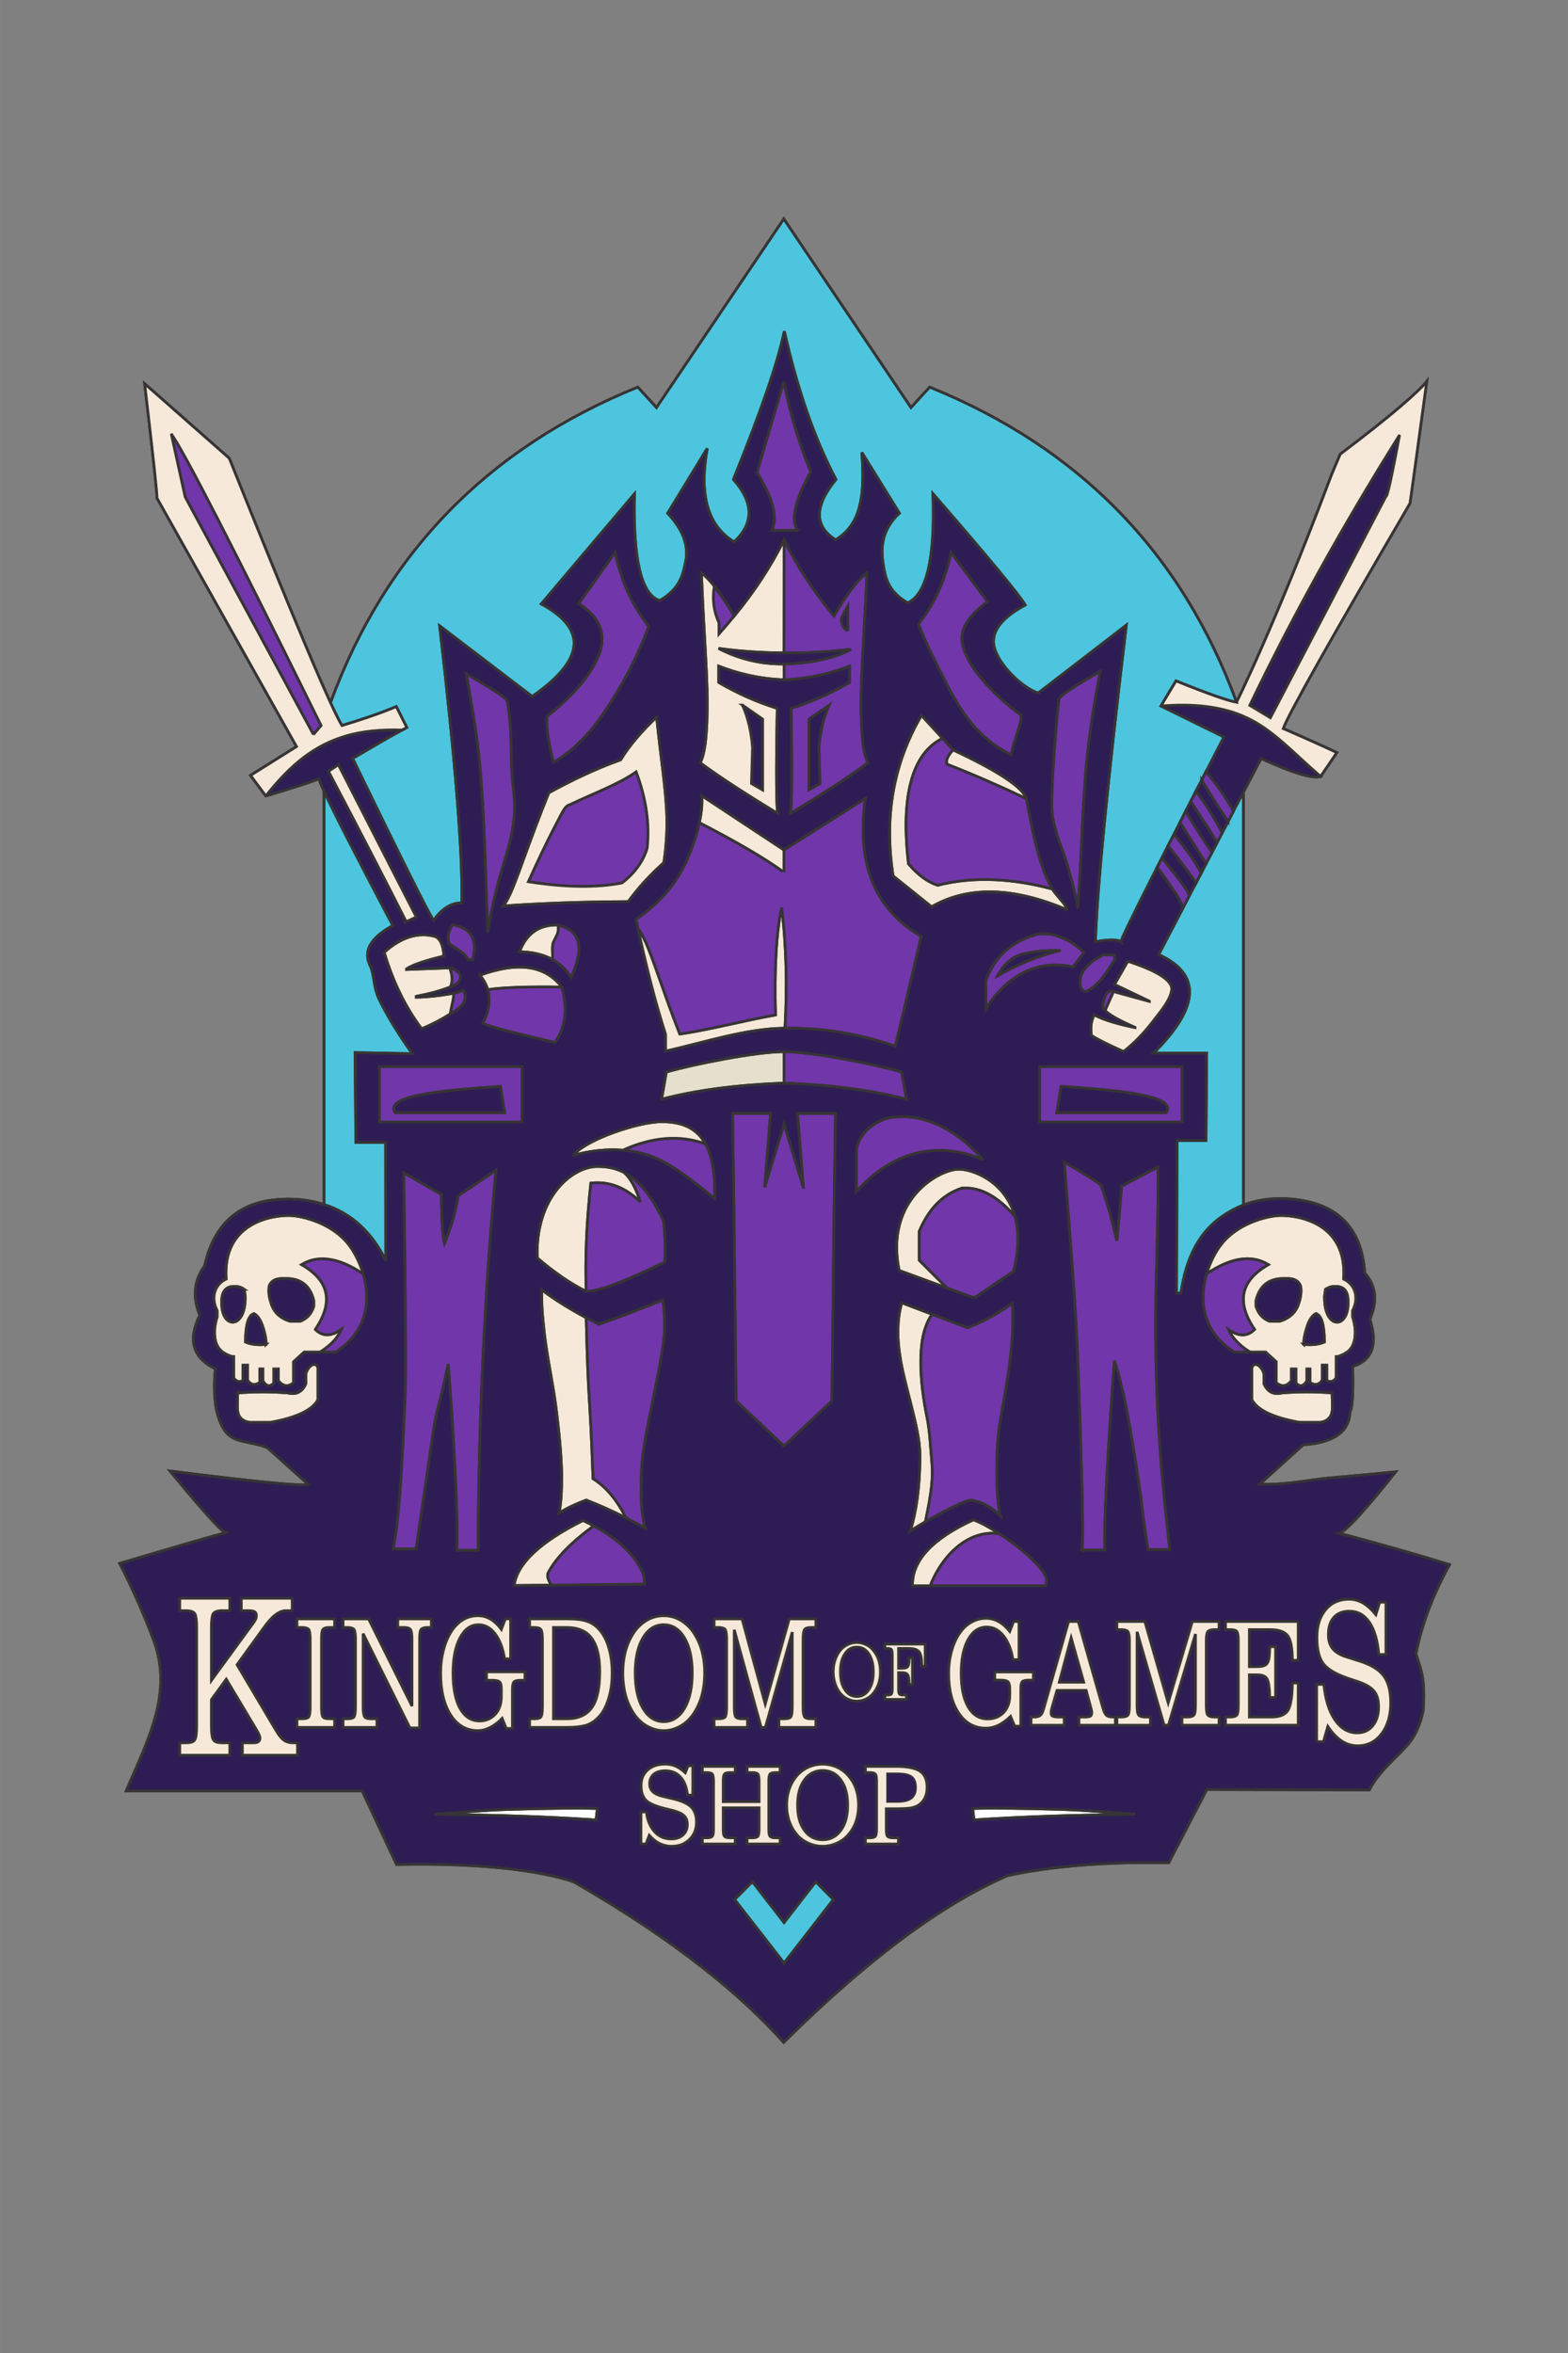 <?xml version="1.0" encoding="UTF-8"?>
<!DOCTYPE svg PUBLIC "-//W3C//DTD SVG 1.1//EN" "http://www.w3.org/Graphics/SVG/1.1/DTD/svg11.dtd">
<!-- Creator: CorelDRAW X7 -->
<svg xmlns="http://www.w3.org/2000/svg" xml:space="preserve" width="114.911mm" height="172.367mm" version="1.1" style="shape-rendering:geometricPrecision; text-rendering:geometricPrecision; image-rendering:optimizeQuality; fill-rule:evenodd; clip-rule:evenodd"
viewBox="0 0 11491 17237"
 xmlns:xlink="http://www.w3.org/1999/xlink">
 <rect x="0" y="0" width="11491" height="17237" fill="#808080" stroke="none"/>
 <defs>
  <style type="text/css">
   <![CDATA[
    .str0 {stroke:#373435;stroke-width:20}
    .str1 {stroke:#373435;stroke-width:10}
    .fil0 {fill:none}
    .fil5 {fill:#2E1D54}
    .fil6 {fill:#4DC5DE}
    .fil2 {fill:#7136AA}
    .fil1 {fill:#E5E0CD}
    .fil3 {fill:#F6E9D9}
    .fil7 {fill:white}
    .fil4 {fill:#F6E9D9;fill-rule:nonzero}
   ]]>
  </style>
 </defs>
 <g id="Camada_x0020_1">
  <path class="fil0 str0" d="M5745 10593l350 -329c8,-244 9,-958 28,-2108l-279 0 43 541 -141 -464 -142 464 43 -541 -279 0c19,1150 20,1864 28,2108l349 329z"/>
  <path class="fil0 str0" d="M5746 7934c346,14 646,52 897,119l-35 -200c-199,-57 -656,-149 -862,-149 -207,0 -664,92 -863,149l-35 200c251,-67 552,-105 898,-119z"/>
  <line class="fil0 str0" x1="5746" y1="7704" x2="5746" y2= "7934" />
  <path class="fil0 str0" d="M7205 8495c-343,-140 -658,-63 -929,233l0 -254c-1,-44 0,-66 3,-68 18,-79 75,-138 136,-176 37,-23 77,-38 118,-44 198,-29 441,48 672,309z"/>
  <path class="fil1 str0" d="M4848 8053c251,-67 551,-105 898,-119l0 -230c-207,0 -664,92 -863,149l-35 200z"/>
  <path class="fil2 str0" d="M6415 8230c-61,38 -118,97 -136,176 -3,2 -4,24 -3,68l0 254c271,-296 586,-373 929,-233 -231,-261 -474,-338 -672,-309 -41,6 -81,21 -118,44z"/>
  <path class="fil2 str0" d="M5887 8697l-141 -464 -142 464 43 -541 -279 0c19,1150 20,1864 28,2108l349 329 350 -329c8,-244 9,-958 28,-2108l-279 0 43 541z"/>
  <rect class="fil0 str0" x="2780" y="7814" width="1045" height="405"/>
  <rect class="fil0 str0" x="7618" y="7814" width="1045" height="405"/>
  <path class="fil0 str0" d="M2897 8151l801 0 -31 -193c-328,24 -866,57 -770,193z"/>
  <path class="fil0 str0" d="M8545 8151l-800 0 31 -193c328,24 866,57 769,193z"/>
  <path class="fil0 str0" d="M7428 9313l-279 189 -28 0 -532 -195c-107,-524 294,-739 433,-742 141,-4 556,164 406,748zm-487 123l-204 -204 0 -212c69,-162 167,-266 309,-315 133,-13 261,55 393,207"/>
  <path class="fil0 str0" d="M3937 9215c-16,-449 257,-668 438,-670 141,0 321,41 487,398 13,109 16,210 9,303 -294,143 -485,215 -575,215 -116,-58 -236,-140 -359,-246z"/>
  <path class="fil0 str0" d="M4296 9461c-9,-245 3,-509 34,-794 132,-15 253,31 363,139 -32,-103 -71,-175 -119,-217"/>
  <path class="fil0 str0" d="M6782 11148c29,-146 60,-292 48,-425 -11,-121 -15,-238 -37,-344 -58,-286 -56,-506 -17,-634 15,-50 34,-89 56,-117m-162 1588c46,-143 70,-324 72,-545 0,-124 -34,-254 -70,-398 -51,-208 -136,-472 -64,-730l484 183c126,-51 235,-111 328,-181 23,435 -99,789 -111,1056 -11,233 -3,402 24,505 -59,-57 -122,-98 -209,-116 -49,-11 -320,141 -454,226z"/>
  <path class="fil0 str0" d="M7134 11133c190,72 521,331 535,436 3,17 1,33 -6,48l-976 0c-5,-184 144,-345 447,-484z"/>
  <path class="fil0 str0" d="M6817 11617c105,-264 313,-415 510,-380"/>
  <path class="fil0 str0" d="M4097 11085c14,-72 20,-167 19,-287 -2,-123 -17,-297 -43,-497 -23,-181 -70,-383 -90,-589 -11,-102 -16,-193 -13,-264 116,89 258,173 419,253 155,-55 311,-114 469,-178 14,109 19,224 1,336 -56,354 -147,684 -157,905 -9,197 0,342 26,431 -158,-88 -302,-156 -432,-206 -64,24 -136,55 -199,96z"/>
  <path class="fil0 str0" d="M4296 9649c17,695 25,485 50,1183 94,58 175,154 242,288"/>
  <path class="fil0 str0" d="M4272 11138c-315,158 -482,315 -505,477l957 -10c-1,-31 -2,-58 -14,-86 -69,-149 -212,-277 -438,-381z"/>
  <path class="fil0 str0" d="M4352 11178c-212,154 -294,269 -333,340 -15,28 2,62 22,94"/>
  <path class="fil0 str0" d="M3234 8749c2,189 10,309 23,360 50,-122 83,-239 101,-350l277 -187c-85,907 -129,1874 -131,2785l-156 0c7,-259 -15,-721 -63,-1364 -65,315 -84,312 -116,536 -32,225 -79,545 -120,818l-167 0c5,-26 8,-56 14,-88 32,-201 51,-535 71,-997 9,-109 6,-666 -9,-1671l276 158z"/>
  <path class="fil0 str0" d="M7799 8512c160,94 250,150 269,169 36,94 75,230 117,407 10,-97 21,-231 35,-400 0,0 94,-48 267,-140 3,414 -18,797 -18,1144 -1,688 50,1191 104,1660l-160 0c-29,-160 -43,-325 -63,-459 -65,-449 -126,-757 -183,-924 -53,717 -77,1179 -70,1385l-166 2c10,-170 -5,-642 -31,-1362 -15,-411 -56,-903 -101,-1482z"/>
  <path class="fil0 str1" d="M6167 4547c2,36 18,60 46,74l0 -181c-46,79 -59,115 -39,107"/>
  <path class="fil0 str0" d="M6077 5165c-41,92 -66,196 -75,311l8 264 -82 47 0 -519 149 -103z"/>
  <path class="fil0 str0" d="M5441 5165c41,92 65,196 74,311l-8 264 82 47 0 -519 -148 -103z"/>
  <path class="fil0 str0" d="M4175 5895c-38,9 -54,57 -120,181 -48,92 -109,220 -183,383 274,43 502,45 686,9 88,-66 157,-157 185,-256 19,-179 -8,-364 -81,-558 -123,88 -306,155 -487,241z"/>
  <path class="fil0 str0" d="M6545 6417l282 226c266,-153 596,-146 990,21 0,-42 -71,-92 -111,-162 -80,-141 -132,-363 -184,-651 -23,-81 -202,-201 -538,-358l-76 -84 -10 -11 -145 -158c-206,351 -276,743 -208,1177z"/>
  <path class="fil0 str0" d="M7712 6512c-293,-78 -578,-94 -841,-27 -74,-25 -145,-77 -213,-157 -57,-482 20,-807 250,-919"/>
  <path class="fil0 str0" d="M7522 5851c-205,-97 -399,-181 -581,-252 -13,-25 2,-60 43,-106"/>
  <path class="fil0 str0" d="M4089 6776c5,1 10,2 15,4 153,44 179,171 81,380 -34,-53 -76,-95 -129,-126 -67,-39 -150,-60 -249,-62 51,-135 145,-200 282,-196z"/>
  <path class="fil0 str0" d="M3516 7144c28,33 47,68 58,106 22,74 10,156 -36,245 18,17 194,64 528,142 79,-107 96,-242 52,-406 -122,-160 -322,-189 -602,-87z"/>
  <path class="fil0 str0" d="M3574 7250c115,-17 296,-23 544,-19"/>
  <path class="fil0 str0" d="M7865 7084c-242,-56 -480,46 -640,308"/>
  <line class="fil0 str0" x1="7225" y1="7392" x2="7225" y2= "7182" />
  <path class="fil0 str0" d="M7865 7084l78 -106c-69,-72 -155,-118 -258,-137l-72 0c-192,48 -322,162 -388,341"/>
  <path class="fil0 str0" d="M7512 6986c82,-19 166,-26 252,-22 -157,39 -308,100 -453,184 53,-95 120,-149 201,-162z"/>
  <path class="fil0 str0" d="M7960 7264c94,-46 143,-131 209,-233l0 -35 -85 -1"/>
  <path class="fil0 str0" d="M8084 6995c-110,57 -167,121 -169,191 -3,49 12,76 45,78"/>
  <path class="fil0 str0" d="M3464 7032c38,-150 -11,-236 -147,-258 -36,51 -43,99 -22,144 80,47 125,84 134,112"/>
  <line class="fil0 str0" x1="3429" y1="7030" x2="3464" y2= "7032" />
  <path class="fil0 str0" d="M3303 7425c-58,39 -129,77 -213,112 -119,-158 -211,-345 -275,-561 125,-112 251,-151 377,-115 36,17 57,65 61,143 -131,32 -223,61 -274,94l0 4 317 -12c90,24 119,96 4,141 -72,27 -150,49 -249,68l0 6c78,-1 165,-10 260,-27 30,-4 58,-13 85,-25 34,65 3,122 -93,172zm-4 3c12,-72 30,-122 24,-152"/>
  <path class="fil0 str0" d="M8578 7211c26,39 -3,113 -88,220 -58,75 -131,175 -256,273 -124,-56 -203,-96 -235,-118 -10,-56 -4,-106 20,-152 65,35 165,66 298,93l0 -1c-118,-51 -191,-93 -219,-124l62 -139c-27,-14 -50,2 -68,48 -16,53 -14,84 6,91m62 -139l262 72 0 -1 -255 -122 98 -171c176,57 281,114 313,170"/>
  <path class="fil0 str0" d="M3573 6834c83,-493 165,-568 194,-840 9,-80 2,-161 -8,-242 -23,-200 0,-408 -42,-617 -5,-21 -105,-87 -301,-200 41,229 83,466 103,700 33,392 39,786 54,1199z"/>
  <path class="fil0 str0" d="M4240 4422c169,105 198,237 153,363 -48,134 -167,290 -383,461 -12,54 3,167 45,340 226,-133 367,-340 505,-580 73,-126 138,-265 195,-417 -146,-186 -209,-372 -248,-542l-267 375z"/>
  <path class="fil0 str0" d="M5743 2795c49,238 115,459 199,662 -115,206 -148,348 -98,429l-188 0c45,-96 8,-237 -109,-424l196 -667z"/>
  <path class="fil0 str0" d="M7237 4408c-125,93 -194,187 -187,280 14,206 309,465 431,548 12,52 -31,126 -72,293 -245,-119 -376,-325 -490,-554 -63,-126 -133,-257 -188,-404 141,-179 202,-359 239,-524l267 361z"/>
  <path class="fil0 str0" d="M7900 6642c-118,-510 -133,-394 -188,-666 -20,-96 32,-769 50,-859 5,-20 105,-87 301,-199 -41,228 -83,465 -103,700 -33,391 -30,611 -60,1024z"/>
  <path class="fil0 str0" d="M8969 5399c-46,88 -90,173 -131,254 -11,21 -22,42 -32,63 -14,27 -28,54 -42,81 -13,25 -25,50 -38,74 -12,25 -25,49 -37,72 -14,28 -28,55 -41,81 -15,29 -30,58 -44,87 -15,30 -30,59 -45,87 -15,30 -30,59 -44,87 -12,23 -24,47 -35,69 -179,354 -268,536 -265,546 -26,-19 -88,-19 -187,-1 10,-366 85,-1139 226,-2319l-645 497c-126,-38 -340,-249 -328,-391 7,-90 85,-175 232,-254 -38,-68 -263,-340 -676,-815 17,470 -45,737 -185,800 -152,-88 -166,-196 -181,-292 -21,-138 4,-257 120,-366l-275 -444c23,310 -3,526 -192,640 -159,-100 -158,-248 2,-443 -157,-296 -282,-658 -378,-1085 -49,234 -174,595 -373,1085 150,169 152,322 5,458 -194,-117 -259,-345 -197,-685 0,0 -97,158 -290,475 112,118 156,236 132,354 -20,95 -40,200 -191,286 -135,-43 -196,-303 -185,-781 -454,537 -682,805 -682,805 341,185 319,411 -67,678 0,0 -226,-172 -678,-517 114,981 169,1657 163,2029 -78,0 -148,43 -208,130 -45,-71 -243,-467 -593,-1188 185,-109 305,-178 362,-208l35 -19 -77 -153c-14,6 -145,63 -398,139 -75,-117 -350,-770 -826,-1958 0,0 -207,-182 -620,-546 64,545 94,824 90,837 682,1214 1023,1821 1023,1821 0,0 -112,70 -337,211 75,101 112,151 112,151 205,-62 335,-104 389,-126 28,85 208,444 542,1075 -86,48 -237,145 -168,290 35,71 22,157 69,253 56,115 136,247 242,396l-420 -8 6 658 218 0 1 866c-130,-267 -338,-416 -624,-447 -390,-32 -625,130 -704,487 -78,106 -89,226 -35,360 -89,181 -51,312 114,392 -20,208 4,359 71,455 64,91 179,72 309,122l303 271c-51,13 -390,-20 -1015,-99 262,318 400,468 413,451 -62,14 -323,90 -782,226 92,175 188,398 249,562 142,383 -33,713 -201,1104l1729 0 252 539c641,-13 1066,49 1296,126 750,430 1234,834 1541,1177 583,-576 1128,-998 1640,-1221 323,-70 717,-102 1182,-95l279 -536 1191 3c93,-181 271,-281 335,-410 31,-61 51,-121 60,-178 5,-72 5,-137 0,-196 -6,-88 -42,-163 -53,-216 43,-215 125,-432 246,-650 -232,-72 -502,-149 -808,-230 50,-17 188,-167 413,-450 -67,7 -232,23 -496,46 -139,13 -303,51 -501,45l319 -289c223,-15 338,-95 343,-240 19,-32 25,-143 20,-334 143,-44 185,-160 126,-347 58,-132 45,-245 -38,-338 -22,-345 -216,-527 -582,-544 -199,-6 -339,46 -458,127 -167,113 -269,300 -306,565l-33 0 4 -1118 212 0 5 -640 -390 0c340,-338 352,-579 38,-722l177 -339 48 -93 49 -93 38 -72 37 -72 43 -81 36 -70 38 -73 43 -82 39 -75 203 -387c228,105 373,149 436,132l119 -175c-96,-45 -227,-104 -393,-176 40,-109 350,-659 929,-1650 5,-31 46,-328 123,-893 -57,73 -262,253 -634,533 -23,56 -47,109 -68,162 -418,1110 -692,1655 -692,1655 -66,-12 -214,-64 -444,-157 0,0 -37,62 -111,185 308,151 462,227 462,227m-131 254c73,85 140,182 201,290m-233 -227c94,153 159,254 194,302m-236 -221c62,75 126,176 193,303m-231 -229c125,191 190,292 193,302m-230 -230c113,184 178,284 194,300m-235 -219c108,175 172,275 192,300m-236 -213c94,113 160,208 199,285m-244 -198c57,65 125,155 206,270m-250 -183c133,161 200,253 201,276m-48 93c-2,-36 -64,-136 -188,-300m27 -1182c233,-19 447,0 630,86 193,90 338,255 541,430"/>
  <path class="fil0 str0" d="M2946 5348c-445,-14 -715,122 -998,483"/>
  <path class="fil0 str0" d="M9159 5167l151 91 847 -1622c9,9 42,-141 100,-450 -422,673 -788,1334 -1098,1981z"/>
  <line class="fil0 str0" x1="2406" y1="5650" x2="2480" y2= "5601" />
  <path class="fil0 str0" d="M2406 5650c225,428 415,795 569,1100 -27,15 -1,5 77,-32 0,0 -190,-372 -572,-1117"/>
  <path class="fil0 str0" d="M2353 5315c-637,-1293 -1003,-2005 -1098,-2137 68,309 102,463 102,463 627,1160 940,1740 940,1740 37,-44 56,-66 56,-66z"/>
  <path class="fil0 str0" d="M4199 8464c107,-29 211,-43 313,-41 265,7 411,102 725,357 13,-440 -141,-561 -384,-563 -165,-2 -554,126 -654,247z"/>
  <path class="fil0 str0" d="M4564 8426c215,-98 417,-114 606,-47"/>
  <path class="fil0 str0" d="M1861 9623c-41,13 -62,82 -62,208 40,17 90,24 151,17 1,-37 -8,-73 -18,-109 -13,-43 -31,-95 -71,-116z"/>
  <path class="fil0 str0" d="M1712 9938l0 155c18,28 41,35 69,21l0 -113 33 0 0 110c22,34 52,40 90,17l0 -99 22 0 0 86c24,41 52,47 81,17l0 -103 33 0 0 86c34,42 71,47 111,15l0 -154 78 -71 230 0c362,-232 214,-635 98,-786 -122,-160 -341,-212 -432,-215 -124,-3 -497,47 -468,465 -82,38 -117,134 -66,232l0 47c-29,87 -29,197 30,248 20,18 47,32 80,42l11 0zm950 -606c-179,-120 -330,-143 -453,-68 204,116 237,275 101,475 53,53 117,53 191,0 -26,62 -79,117 -157,166"/>
  <path class="fil0 str0" d="M1972 9423c-4,38 -1,75 11,111 18,74 66,122 144,145l72 0c49,-18 83,-54 100,-109l0 -43c-25,-104 -89,-158 -192,-161l-40 0c-48,0 -82,18 -95,57z"/>
  <path class="fil0 str0" d="M4368 13332c-44,-3 -86,-5 -128,-8 -410,-24 -762,-29 -1056,-34 198,-14 378,-30 540,-35 267,-8 485,-11 654,-7l-10 84z"/>
  <path class="fil0 str0" d="M7138 13332c43,-3 86,-5 128,-8 410,-24 762,-29 1056,-34 -198,-14 -378,-30 -540,-35 -267,-8 -485,-11 -654,-7l10 84z"/>
  <polygon class="fil0 str0" points="5746,14381 6108,13915 5978,13784 5746,14083 5514,13784 5383,13915 "/>
  <path class="fil3 str0" d="M1742 10204c-1,78 -10,137 13,173 17,25 42,39 77,43l150 0c192,-35 308,-90 348,-166l0 -235c-17,-49 -71,-17 -89,44l0 74c-26,59 -70,82 -131,67 -122,-10 -245,-10 -368,0z"/>
  <path class="fil0 str0" d="M1797 9494c-4,-33 -7,-49 -7,-49 -19,-13 -39,-20 -59,-21 -73,-6 -109,33 -106,118 -4,197 178,201 172,-48z"/>
  <path class="fil4" d="M1549 12641c0,57 5,93 16,106 10,14 31,20 63,20l56 0 0 91 -367 0 0 -91 45 0c33,0 54,-6 64,-20 10,-13 15,-49 15,-106l0 -717c0,-56 -5,-92 -15,-105 -10,-13 -31,-20 -64,-20l-45 0 0 -91 367 0 0 91 -56 0c-32,0 -53,7 -64,20 -10,13 -15,49 -15,105l0 386 311 -426c7,-10 12,-19 15,-26 3,-8 4,-16 4,-25 0,-11 -4,-20 -13,-26 -9,-5 -23,-8 -43,-8l-55 0 0 -91 373 0 0 91 -46 0c-26,0 -52,11 -80,33 -27,21 -57,56 -90,103l-188 260 280 472c24,41 45,68 64,81 18,13 40,19 65,19l34 0 0 91 -404 0 0 -91 85 0c15,0 26,-3 33,-9 7,-5 11,-14 11,-27 0,-11 -9,-32 -27,-62 -5,-8 -10,-15 -12,-20l-208 -348 -109 150 0 190z"/>
  <path class="fil4" d="M9649 12759l0 -420 53 0c11,110 37,197 81,260 43,63 98,95 163,95 48,0 86,-17 114,-52 29,-35 43,-81 43,-138 0,-49 -10,-87 -32,-114 -22,-28 -61,-51 -119,-71l-81 -27c-88,-31 -147,-67 -176,-109 -30,-42 -44,-105 -44,-187 0,-85 21,-153 64,-204 42,-51 100,-77 173,-77 35,0 69,10 101,28 32,19 63,47 94,85l28 -91 46 0 0 383 -53 0c-8,-102 -31,-181 -68,-235 -37,-55 -86,-82 -147,-82 -49,0 -87,15 -114,45 -27,31 -40,73 -40,127 0,42 10,76 32,103 22,26 55,46 101,60l95 30c83,26 143,62 177,108 35,47 52,112 52,196 0,94 -22,170 -67,229 -45,59 -104,88 -176,88 -42,0 -81,-12 -116,-35 -36,-23 -70,-59 -102,-107l-32 112 -50 0z"/>
  <path class="fil0 str0" d="M9644 9623c41,13 61,82 62,208 -41,17 -90,24 -152,17 0,-37 8,-73 19,-109 12,-43 31,-95 71,-116z"/>
  <path class="fil0 str0" d="M9793 9938l0 155c-19,28 -42,35 -70,21l0 -113 -33 0 0 110c-22,34 -52,40 -90,17l0 -99 -22 0 0 86c-24,41 -51,47 -81,17l0 -103 -33 0 0 86c-33,42 -70,47 -111,15l0 -154 -78 -71 -230 0c-362,-232 -213,-635 -98,-786 122,-160 341,-212 432,-215 124,-3 497,47 468,465 82,38 117,134 66,232l0 47c29,87 29,197 -29,248 -21,18 -48,32 -80,42l-11 0zm-951 -606c179,-120 330,-143 453,-68 -204,116 -237,275 -101,475 -53,53 -116,53 -191,0 27,62 79,117 157,166"/>
  <path class="fil0 str0" d="M9532 9423c5,38 1,75 -10,111 -19,74 -67,122 -145,145l-72 0c-49,-18 -82,-54 -100,-109l0 -43c25,-104 89,-158 192,-161l40 0c48,0 82,18 95,57z"/>
  <path class="fil0 str0" d="M9762 10204c1,78 11,137 -13,173 -16,25 -42,39 -77,43l-149 0c-192,-35 -309,-90 -349,-166l0 -235c17,-49 71,-17 89,44l0 74c27,59 70,82 131,67 123,-10 245,-10 368,0z"/>
  <path class="fil0 str0" d="M9707 9494c5,-33 7,-49 7,-49 20,-13 40,-20 59,-21 74,-6 109,33 106,118 4,197 -178,201 -172,-48z"/>
  <path class="fil5 str0" d="M6495 12985l0 221 81 0c49,0 85,-9 108,-27 23,-19 35,-46 35,-83 0,-41 -11,-69 -33,-86 -22,-17 -60,-25 -114,-25l-77 0z"/>
  <path class="fil2 str0" d="M2897 8151c-96,-136 442,-169 770,-193l31 193 -801 0zm-117 68l1045 0 0 -405 -1045 0 0 405z"/>
  <path class="fil5 str0" d="M8838 5653c73,85 140,182 201,290l203 -387c228,105 373,149 436,132 -203,-175 -348,-340 -541,-430 -183,-86 -397,-105 -630,-86l462 227 -131 254z"/>
  <path class="fil5 str0" d="M9159 5167l151 91 847 -1622c9,9 42,-141 100,-450 -422,673 -788,1334 -1098,1981z"/>
  <path class="fil3 str0" d="M10157 3636l-847 1622 -151 -91c310,-647 676,-1308 1098,-1981 -58,309 -91,459 -100,450zm-1020 1622c193,90 338,255 541,430l119 -175c-96,-45 -227,-104 -393,-176 40,-109 350,-659 929,-1650 5,-31 46,-328 123,-893 -57,73 -262,253 -634,533 -23,56 -47,109 -68,162 -418,1110 -692,1655 -692,1655 -66,-12 -214,-64 -444,-157l-111 185c233,-19 447,0 630,86z"/>
  <path class="fil3 str0" d="M6658 6328c-57,-482 20,-807 250,-919l-155 -169c-206,351 -276,743 -208,1177l282 226c266,-153 596,-146 990,21 0,0 0,0 0,0 0,-18 -13,-37 -31,-59 -21,-26 -51,-57 -74,-93 -293,-78 -578,-94 -841,-27 -74,-25 -145,-77 -213,-157z"/>
  <path class="fil3 str0" d="M6941 5599c182,71 376,155 581,252 -23,-81 -202,-201 -538,-358 -41,46 -56,81 -43,106z"/>
  <path class="fil2 str0" d="M5371 4495c-35,-58 -71,-113 -110,-163 -8,-12 -18,-23 -27,-35 -15,90 -4,182 35,265l0 82c37,-42 75,-86 112,-132 -3,-5 -6,-11 -10,-17z"/>
  <path class="fil2 str0" d="M4560 5006c73,-126 138,-265 195,-417 -146,-186 -209,-372 -248,-542l-267 375c169,105 198,237 153,363 -48,134 -167,290 -383,461 -12,54 3,167 45,340 226,-133 367,-340 505,-580z"/>
  <path class="fil2 str0" d="M3759 5752c-23,-200 0,-408 -42,-617 -5,-21 -105,-87 -301,-200 41,229 83,466 103,700 33,392 39,786 54,1199 83,-493 165,-568 194,-840 9,-80 2,-161 -8,-242z"/>
  <path class="fil2 str0" d="M4175 5895c-38,9 -54,57 -120,181 -48,92 -109,220 -183,383 274,43 502,45 686,9 88,-66 157,-157 185,-256 19,-179 -8,-364 -81,-558 -123,88 -306,155 -487,241z"/>
  <path class="fil0 str0" d="M4089 6776c3,8 2,22 2,37 1,24 -17,50 -35,89 -15,32 -2,87 -8,127"/>
  <line class="fil0 str0" x1="9112" y1="8828" x2="9112" y2= "5803" />
  <path class="fil0 str0" d="M2422 5148c401,-1092 1152,-1866 2252,-2312l137 150 933 -1382 932 1382 137 -150c1100,446 1848,1216 2249,2308"/>
  <line class="fil0 str0" x1="2375" y1="8824" x2="2375" y2= "5795" />
  <path class="fil6 str0" d="M2608 8369l-6 -658 420 8c-106,-149 -186,-281 -242,-396 -47,-96 -34,-182 -69,-253 -69,-145 82,-242 168,-290 -263,-499 -432,-827 -504,-985l0 3029c199,64 349,201 452,411l-1 -866 -218 0z"/>
  <path class="fil6 str0" d="M8491 6993c314,143 302,384 -38,722l390 0 -5 640 -212 0 -4 1118 33 0c37,-265 139,-452 306,-565 47,-32 96,-59 151,-80l0 -3025 -73 140 -39 75 -43 82 -38 73 -36 70 -43 81 -37 72 -38 72 -49 93 -48 93 -177 339z"/>
  <path class="fil6 str0" d="M3900 5102c386,-267 408,-493 67,-678l682 -805c-11,478 50,738 185,781 151,-86 171,-191 191,-286 24,-118 -20,-236 -132,-354l290 -475c-62,340 3,568 197,685 147,-136 145,-289 -5,-458 199,-490 324,-851 373,-1085 96,427 221,789 378,1085 -160,195 -161,343 -2,443 189,-114 215,-330 192,-640l275 444c-116,109 -141,228 -120,366 15,96 29,204 181,292 140,-63 202,-330 185,-800 413,475 638,747 676,815 -147,79 -225,164 -232,254 -12,142 202,353 328,391l645 -497c-141,1180 -216,1953 -226,2319 99,-18 161,-18 187,1 -3,-10 86,-192 265,-546l35 -69 44 -87 45 -87 44 -87 41 -81 37 -72 38 -74 42 -81 32 -63 131 -254 -462 -227 111 -185c230,93 378,145 444,157 -401,-1092 -1149,-1862 -2249,-2308l-137 150 -932 -1382 -933 1382 -137 -150c-1100,446 -1851,1220 -2252,2312 39,84 67,140 84,167 253,-76 384,-133 398,-139l77 153 -35 19c-57,30 -177,99 -362,208 350,721 548,1117 593,1188 60,-87 130,-130 208,-130 6,-372 -49,-1048 -163,-2029l678 517z"/>
  <path class="fil3 str0" d="M3052 6718l-572 -1117 -74 49c225,428 415,795 569,1100 -27,15 -1,5 77,-32z"/>
  <path class="fil2 str0" d="M1357 3641l940 1740 56 -66c-637,-1293 -1003,-2005 -1098,-2137l102 463z"/>
  <path class="fil5 str0" d="M5441 5165c41,92 65,196 74,311l-8 264 82 47 0 -519 -148 -103z"/>
  <path class="fil5 str0" d="M5928 5268l0 519 82 -47 -8 -264c9,-115 34,-219 75,-311l-149 103z"/>
  <path class="fil0 str0" d="M5266 4750c155,80 314,116 480,114 155,-3 351,-31 489,-107 -319,36 -645,37 -969,-7zm480 230c-180,-7 -338,-45 -479,-100l0 119c139,81 282,144 429,190 -9,460 -6,716 3,770 -225,-136 -416,-259 -568,-371 38,-71 52,-222 52,-451 -1,-232 -28,-542 -43,-942 77,62 152,167 241,317 145,-176 268,-362 365,-558 96,196 220,382 365,558 89,-150 164,-255 242,-317 -15,400 -43,710 -43,942 -1,229 14,380 51,451 -151,112 -343,235 -568,371 9,-54 13,-310 4,-770 146,-46 289,-109 429,-190l0 -119c-141,55 -301,93 -480,100zm0 -116l0 116m0 -1026l-1 829"/>
  <path class="fil0 str0" d="M4812 5252c30,298 71,542 75,744 2,128 -9,235 -22,324 -98,86 -185,181 -261,285 -381,1 -693,16 -916,32 9,-11 20,-29 33,-53 61,-114 156,-423 301,-777 156,-85 337,-174 526,-241 69,-112 154,-208 264,-314z"/>
  <path class="fil3 str0" d="M4055 6076c66,-124 82,-172 120,-181 181,-86 364,-153 487,-241 73,194 100,379 81,558 -28,99 -97,190 -185,256 -184,36 -412,34 -686,-9 74,-163 135,-291 183,-383zm832 -80c-4,-202 -45,-446 -75,-744 -110,106 -195,202 -264,314 -189,67 -370,156 -526,241 -145,354 -240,663 -301,777 -13,24 -24,42 -33,53 223,-16 535,-31 916,-32 76,-104 163,-199 261,-285 13,-89 24,-196 22,-324z"/>
  <path class="fil2 str0" d="M6908 5409c-230,112 -307,437 -250,919 68,80 139,132 213,157 263,-67 548,-51 841,27 -2,-3 -4,-6 -6,-10 -80,-141 -132,-363 -184,-651 -205,-97 -399,-181 -581,-252 -13,-25 2,-60 43,-106l-76 -84z"/>
  <path class="fil2 str0" d="M7762 5117c-18,90 -70,763 -50,859 55,272 70,156 188,666 30,-413 27,-633 60,-1024 20,-235 62,-472 103,-700 -196,112 -296,179 -301,199z"/>
  <path class="fil2 str0" d="M7409 5529c41,-167 84,-241 72,-293 -122,-83 -417,-342 -431,-548 -7,-93 62,-187 187,-280l-267 -361c-37,165 -98,345 -239,524 55,147 125,278 188,404 114,229 245,435 490,554z"/>
  <path class="fil2 str0" d="M6310 5137c0,-232 28,-542 43,-942 -78,62 -153,167 -242,317 -145,-176 -269,-362 -365,-558l-1 829c165,2 328,-8 490,-26 -138,76 -334,104 -489,107l0 116c179,-7 339,-45 480,-100l0 119c-140,81 -283,144 -429,190 9,460 5,716 -4,770 225,-136 417,-259 568,-371 -37,-71 -52,-222 -51,-451zm-97 -516c-28,-14 -44,-38 -46,-74 -7,-6 8,-41 46,-107l0 181zm-285 647l149 -103c-41,92 -66,196 -75,311l8 264 -82 47 0 -519z"/>
  <path class="fil5 str0" d="M6213 4621l0 -181c-38,66 -53,101 -46,107 2,36 18,60 46,74z"/>
  <path class="fil3 str0" d="M5745 4783l1 -829c-97,196 -220,382 -365,558 -37,46 -75,90 -112,132l0 -82c-39,-83 -50,-175 -35,-265 9,12 19,23 27,35 38,49 73,102 108,159 -84,-139 -156,-237 -229,-296 15,400 42,710 43,942 0,229 -14,380 -52,451 152,112 343,235 568,371 -9,-54 -12,-310 -3,-770 -147,-46 -290,-109 -429,-190l0 -119c141,55 299,93 479,100l0 -116c-166,2 -325,-34 -480,-114 159,22 320,32 479,33zm-304 382l148 103 0 519 -82 -47 8 -264c-9,-115 -33,-219 -74,-311z"/>
  <path class="fil2 str0" d="M5656 3886l188 0c-50,-81 -17,-223 98,-429 -84,-203 -150,-424 -199,-662l-196 667c117,187 154,328 109,424z"/>
  <path class="fil2 str0" d="M3464 7032c38,-150 -11,-236 -147,-258 -36,51 -43,99 -22,144 80,47 125,84 134,112l35 2z"/>
  <path class="fil2 str0" d="M3396 7253c-23,11 -47,18 -73,23 6,30 -12,80 -24,152 1,-1 3,-2 4,-3 96,-50 127,-107 93,-172z"/>
  <path class="fil0 str0" d="M3296 7090c22,59 23,106 4,141"/>
  <path class="fil3 str0" d="M3300 7231c19,-35 18,-82 -4,-141l-317 12 0 -4c51,-33 143,-62 274,-94 -4,-78 -25,-126 -61,-143 -126,-36 -252,3 -377,115 64,216 156,403 275,561 82,-35 151,-71 209,-109 12,-72 30,-122 24,-152 -4,1 -8,1 -12,2 -95,17 -182,26 -260,27l0 -6c99,-19 177,-41 249,-68z"/>
  <path class="fil2 str0" d="M3296 7090c22,59 23,106 4,141 115,-45 86,-117 -4,-141z"/>
  <path class="fil2 str0" d="M2662 9332c-179,-120 -330,-143 -453,-68 204,116 237,275 101,475 53,53 117,53 191,0 -26,62 -79,117 -157,166l115 0c244,-157 256,-390 203,-573z"/>
  <path class="fil3 str0" d="M2199 9679l-72 0c-78,-23 -126,-71 -144,-145 -12,-36 -15,-73 -11,-111 13,-39 47,-57 95,-57l40 0c103,3 167,57 192,161l0 43c-17,55 -51,91 -100,109zm111 60c136,-200 103,-359 -101,-475 123,-75 274,-52 453,68 -26,-88 -67,-164 -105,-213 -122,-160 -341,-212 -432,-215 -124,-3 -497,47 -468,465 -82,38 -117,134 -66,232l0 47c-29,87 -29,197 30,248 20,18 47,32 80,42l11 0 0 155c18,28 41,35 69,21l0 -113 33 0 0 110c22,34 52,40 90,17l0 -99 22 0 0 86c24,41 52,47 81,17l0 -103 33 0 0 86c34,42 71,47 111,15l0 -154 78 -71 115 0c78,-49 131,-104 157,-166 -74,53 -138,53 -191,0zm-520 -294l7 49c6,249 -176,245 -172,48 -3,-85 33,-124 106,-118 20,1 40,8 59,21zm142 294c10,36 19,72 18,109 -61,7 -111,0 -151,-17 0,-126 21,-195 62,-208 40,21 58,73 71,116z"/>
  <path class="fil5 str0" d="M1950 9848c1,-37 -8,-73 -18,-109 -13,-43 -31,-95 -71,-116 -41,13 -62,82 -62,208 40,17 90,24 151,17z"/>
  <path class="fil5 str0" d="M1983 9534c18,74 66,122 144,145l72 0c49,-18 83,-54 100,-109l0 -43c-25,-104 -89,-158 -192,-161l-40 0c-48,0 -82,18 -95,57 -4,38 -1,75 11,111z"/>
  <path class="fil5 str0" d="M1625 9542c-4,197 178,201 172,-48l-7 -49c-19,-13 -39,-20 -59,-21 -73,-6 -109,33 -106,118z"/>
  <path class="fil3 str0" d="M4272 11138c-315,158 -482,315 -505,477l274 -3c-20,-32 -37,-66 -22,-94 39,-71 121,-186 333,-340 -25,-14 -52,-27 -80,-40z"/>
  <path class="fil2 str0" d="M4352 11178c-212,154 -294,269 -333,340 -15,28 2,62 22,94l683 -7c-1,-31 -2,-58 -14,-86 -61,-130 -178,-245 -358,-341z"/>
  <path class="fil3 str0" d="M4097 11085c63,-41 135,-72 199,-96 90,35 187,78 292,131 -67,-134 -148,-230 -242,-288 -25,-697 -33,-489 -50,-1179 -123,-66 -233,-134 -326,-205 -3,71 2,162 13,264 20,206 67,408 90,589 26,200 41,374 43,497 1,120 -5,215 -19,287z"/>
  <path class="fil2 str0" d="M4296 9653c17,690 25,482 50,1179 94,58 175,154 242,288 45,23 92,48 140,75 -26,-89 -35,-234 -26,-431 10,-221 101,-551 157,-905 18,-112 13,-227 -1,-336 -158,64 -314,123 -469,178 -32,-16 -63,-32 -93,-48z"/>
  <path class="fil3 str0" d="M6742 10671c-2,221 -26,402 -72,545 31,-20 70,-43 112,-68 29,-146 60,-292 48,-425 -11,-121 -15,-238 -37,-344 -58,-286 -56,-506 -17,-634 15,-50 34,-89 56,-117l-224 -85c-72,258 13,522 64,730 36,144 70,274 70,398z"/>
  <path class="fil3 str0" d="M7134 11133c-303,139 -452,300 -447,484l130 0c105,-264 313,-415 510,-380 -68,-45 -137,-83 -193,-104z"/>
  <path class="fil2 str0" d="M7327 11237c-197,-35 -405,116 -510,380l846 0c7,-15 9,-31 6,-48 -10,-74 -177,-225 -342,-332z"/>
  <path class="fil2 str0" d="M6782 11148c137,-79 305,-166 342,-158 87,18 150,59 209,116 -27,-103 -35,-272 -24,-505 12,-267 134,-621 111,-1056 -93,70 -202,130 -328,181l-260 -98c-22,28 -41,67 -56,117 -39,128 -41,348 17,634 22,106 26,223 37,344 12,133 -19,279 -48,425z"/>
  <path class="fil2 str0" d="M7900 9994c26,720 41,1192 31,1362l166 -2c-7,-206 17,-668 70,-1385 57,167 118,475 183,924 20,134 34,299 63,459l160 0c-54,-469 -105,-972 -104,-1660 0,-347 21,-730 18,-1144 -173,92 -267,140 -267,140 -14,169 -25,303 -35,400 -42,-177 -81,-313 -117,-407 -19,-19 -109,-75 -269,-169 45,579 86,1071 101,1482z"/>
  <path class="fil3 str0" d="M9160 9905l115 0 78 71 0 154c41,32 78,27 111,-15l0 -86 33 0 0 103c30,30 57,24 81,-17l0 -86 22 0 0 99c38,23 68,17 90,-17l0 -110 33 0 0 113c28,14 51,7 70,-21l0 -155 11 0c32,-10 59,-24 80,-42 58,-51 58,-161 29,-248l0 -47c51,-98 16,-194 -66,-232 29,-418 -344,-468 -468,-465 -91,3 -310,55 -432,215 -38,49 -79,125 -105,213 179,-120 330,-143 453,-68 -204,116 -237,275 -101,475 -53,53 -116,53 -191,0 27,62 79,117 157,166zm547 -411l7 -49c20,-13 40,-20 59,-21 74,-6 109,33 106,118 4,197 -178,201 -172,-48zm-185 40c-19,74 -67,122 -145,145l-72 0c-49,-18 -82,-54 -100,-109l0 -43c25,-104 89,-158 192,-161l40 0c48,0 82,18 95,57 5,38 1,75 -10,111zm32 314c0,-37 8,-73 19,-109 12,-43 31,-95 71,-116 41,13 61,82 62,208 -41,17 -90,24 -152,17z"/>
  <path class="fil2 str0" d="M9003 9739c75,53 138,53 191,0 -136,-200 -103,-359 101,-475 -123,-75 -274,-52 -453,68 -53,183 -41,416 203,573l115 0c-78,-49 -130,-104 -157,-166z"/>
  <path class="fil3 str0" d="M9263 10063c-18,-61 -72,-93 -89,-44l0 235c40,76 157,131 349,166l149 0c35,-4 61,-18 77,-43 24,-36 14,-95 13,-173 -123,-10 -245,-10 -368,0 -61,15 -104,-8 -131,-67l0 -74z"/>
  <path class="fil3 str0" d="M8490 7431c85,-107 114,-181 88,-220 -32,-56 -137,-113 -313,-170l-98 171 255 122 0 1 -262 -72 -62 139c28,31 101,73 219,124l0 1c-133,-27 -233,-58 -298,-93 -24,46 -30,96 -20,152 32,22 111,62 235,118 125,-98 198,-198 256,-273z"/>
  <path class="fil2 str0" d="M8098 7402l62 -139c-27,-14 -50,2 -68,48 -16,53 -14,84 6,91z"/>
  <path class="fil2 str0" d="M7960 7264c94,-46 143,-131 209,-233l0 -35 -85 -1c-110,57 -167,121 -169,191 -3,49 12,76 45,78z"/>
  <path class="fil2 str0" d="M7225 7392c160,-262 398,-364 640,-308l78 -106c-69,-72 -155,-118 -258,-137l-72 0c-192,48 -322,162 -388,341l0 210zm539 -428c-157,39 -308,100 -453,184 53,-95 120,-149 201,-162 82,-19 166,-26 252,-22z"/>
  <path class="fil5 str0" d="M7311 7148c145,-84 296,-145 453,-184 -86,-4 -170,3 -252,22 -81,13 -148,67 -201,162z"/>
  <path class="fil2 str0" d="M8480 6354c124,164 186,264 188,300l48 -93c-1,-23 -68,-115 -201,-276l-35 69z"/>
  <path class="fil2 str0" d="M8559 6198c57,65 125,155 206,270l38 -72c-39,-77 -105,-172 -199,-285l-45 87z"/>
  <path class="fil2 str0" d="M8648 6024c108,175 172,275 192,300l43 -81c-16,-16 -81,-116 -194,-300l-41 81z"/>
  <path class="fil2 str0" d="M8726 5871c125,191 190,292 193,302l38 -73c-67,-127 -131,-228 -193,-303l-38 74z"/>
  <path class="fil2 str0" d="M8806 5716c94,153 159,254 194,302l39 -75c-61,-108 -128,-205 -201,-290l-32 63z"/>
  <path class="fil5 str0" d="M9000 6018c-35,-48 -100,-149 -194,-302l-42 81c62,75 126,176 193,303l43 -82z"/>
  <path class="fil5 str0" d="M8919 6173c-3,-10 -68,-111 -193,-302l-37 72c113,184 178,284 194,300l36 -70z"/>
  <path class="fil5 str0" d="M8840 6324c-20,-25 -84,-125 -192,-300l-44 87c94,113 160,208 199,285l37 -72z"/>
  <path class="fil5 str0" d="M8765 6468c-81,-115 -149,-205 -206,-270l-44 87c133,161 200,253 201,276l49 -93z"/>
  <path class="fil2 str0" d="M8663 7814l-1045 0 0 405 1045 0 0 -405zm-887 144c328,24 866,57 769,193l-800 0 31 -193z"/>
  <path class="fil5 str0" d="M8545 8151c97,-136 -441,-169 -769,-193l-31 193 800 0z"/>
  <path class="fil5 str0" d="M3698 8151l-31 -193c-328,24 -866,57 -770,193l801 0z"/>
  <path class="fil3 str0" d="M3574 7250c115,-17 296,-23 544,-19 -122,-160 -322,-189 -602,-87 28,33 47,68 58,106z"/>
  <path class="fil2 str0" d="M4118 7231c-248,-4 -429,2 -544,19 22,74 10,156 -36,245 18,17 194,64 528,142 79,-107 96,-242 52,-406z"/>
  <path class="fil3 str0" d="M3807 6972c95,2 175,21 241,57 6,-40 -6,-95 8,-127 18,-39 36,-65 35,-89 0,-15 1,-29 -2,-37 -137,-4 -231,61 -282,196z"/>
  <path class="fil2 str0" d="M4056 6902c-14,32 -2,87 -8,127 3,2 6,4 8,5 53,31 95,73 129,126 98,-209 72,-336 -81,-380l-15 -4c3,8 2,22 2,37 1,24 -17,50 -35,89z"/>
  <path class="fil5 str0" d="M5266 4750c155,80 314,116 480,114 155,-3 351,-31 489,-107 -162,18 -325,28 -490,26 -159,-1 -320,-11 -479,-33z"/>
  <path class="fil2 str0" d="M3504 11357c2,-911 46,-1878 131,-2785l-277 187c-18,111 -51,228 -101,350 -13,-51 -21,-171 -23,-360l-276 -158c15,1005 18,1562 9,1671 -20,462 -39,796 -71,997 -6,32 -9,62 -14,88l167 0c41,-273 88,-593 120,-818 32,-224 51,-221 116,-536 48,643 70,1105 63,1364l156 0z"/>
  <path class="fil0 str0" d="M5745 6226l597 -377c-68,475 68,812 409,1010 -72,312 -135,581 -190,805 -268,-93 -540,-137 -814,-132 -284,5 -565,99 -870,169l0 -124c-77,-240 -150,-521 -216,-844 149,-99 263,-222 342,-370 74,-138 154,-374 139,-535l603 398zm8 1306c16,-300 12,-595 -25,-884 -39,182 -54,445 -45,787 -241,43 -476,107 -701,140 -123,-313 -194,-554 -255,-683 -20,-43 -36,-73 -52,-91"/>
  <path class="fil0 str0" d="M5745 6226l0 153 -15 0c-129,-93 -330,-211 -605,-353"/>
  <path class="fil3 str0" d="M5683 7435c-241,43 -476,107 -701,140 -123,-313 -194,-554 -255,-683 -20,-43 -36,-73 -52,-91 63,294 130,553 202,776l0 124c305,-70 586,-164 870,-169 2,0 4,0 6,0 16,-300 12,-595 -25,-884 -39,182 -54,445 -45,787z"/>
  <path class="fil2 str0" d="M4982 7575c225,-33 460,-97 701,-140 -9,-342 6,-605 45,-787 37,289 41,584 25,884 272,-4 542,40 808,132 55,-224 118,-493 190,-805 -341,-198 -477,-535 -409,-1010l-597 377 0 153 -15 0c-129,-93 -330,-211 -605,-353 -26,122 -75,249 -122,337 -79,148 -193,271 -342,370 5,23 9,45 14,68 16,18 32,48 52,91 61,129 132,370 255,683z"/>
  <path class="fil2 str0" d="M5746 7704l0 230c0,0 0,0 0,0 346,14 646,52 897,119l-35 -200c-199,-57 -656,-149 -862,-149z"/>
  <path class="fil2 str0" d="M5170 8379c-189,-67 -391,-51 -606,47 234,17 380,116 673,354 5,-185 -19,-314 -67,-401z"/>
  <path class="fil3 str0" d="M4564 8426c215,-98 417,-114 606,-47 -66,-120 -177,-161 -317,-162 -165,-2 -554,126 -654,247 107,-29 211,-43 313,-41 17,1 35,2 52,3z"/>
  <path class="fil3 str0" d="M4296 9461c-9,-245 3,-509 34,-794 132,-15 253,31 363,139 -32,-103 -71,-175 -119,-217 -71,-37 -138,-44 -199,-44 -181,2 -454,221 -438,670 123,106 243,188 359,246z"/>
  <path class="fil2 str0" d="M4330 8667c-31,285 -43,549 -34,794 90,0 281,-72 575,-215 7,-93 4,-194 -9,-303 -95,-204 -194,-305 -288,-354 48,42 87,114 119,217 -110,-108 -231,-154 -363,-139z"/>
  <path class="fil3 str0" d="M7022 8565c-139,3 -540,218 -433,742l352 129 -204 -204 0 -212c69,-162 167,-266 309,-315 133,-13 261,55 393,207 -74,-264 -316,-350 -417,-347z"/>
  <path class="fil2 str0" d="M7046 8705c-142,49 -240,153 -309,315l0 212 204 204 180 66 28 0 279 -189c42,-165 39,-297 11,-401 -132,-152 -260,-220 -393,-207z"/>
  <path class="fil5 str0" d="M9397 9366c-103,3 -167,57 -192,161l0 43c18,55 51,91 100,109l72 0c78,-23 126,-71 145,-145 11,-36 15,-73 10,-111 -13,-39 -47,-57 -95,-57l-40 0z"/>
  <path class="fil5 str0" d="M9644 9623c-40,21 -59,73 -71,116 -11,36 -19,72 -19,109 62,7 111,0 152,-17 -1,-126 -21,-195 -62,-208z"/>
  <path class="fil5 str0" d="M9707 9494c-6,249 176,245 172,48 3,-85 -32,-124 -106,-118 -19,1 -39,8 -59,21l-7 49z"/>
  <g id="_2285520533920">
   <path class="fil4" d="M4697 13508l0 -235 40 0c7,61 28,110 60,145 32,36 73,53 122,53 36,0 64,-9 86,-29 21,-19 32,-45 32,-77 0,-28 -8,-49 -24,-64 -16,-16 -46,-29 -89,-40l-61 -15c-66,-17 -110,-37 -132,-61 -22,-24 -33,-59 -33,-105 0,-48 16,-86 48,-114 32,-29 75,-43 129,-43 27,0 53,5 77,15 24,11 47,27 70,48l21 -51 34 0 0 215 -39 0c-6,-58 -23,-102 -51,-132 -28,-31 -65,-46 -111,-46 -36,0 -64,8 -85,25 -20,17 -30,41 -30,71 0,24 8,43 24,58 16,15 41,26 76,34l71 17c62,14 107,35 133,60 26,26 39,63 39,110 0,53 -17,95 -51,128 -34,33 -77,50 -132,50 -31,0 -60,-7 -87,-20 -26,-13 -52,-33 -76,-60l-24 63 -37 0z"/>
   <path id="1" class="fil4" d="M5147 13508l0 -45 30 0c21,0 35,-3 42,-10 6,-6 10,-24 10,-53l0 -353c0,-28 -4,-46 -10,-52 -7,-7 -21,-10 -42,-10l-30 0 0 -45 241 0 0 45 -36 0c-21,0 -35,3 -42,10 -7,6 -10,24 -10,52l0 151 263 0 0 -151c0,-28 -4,-46 -10,-52 -7,-7 -21,-10 -42,-10l-36 0 0 -45 242 0 0 45 -31 0c-22,0 -36,3 -42,10 -7,6 -10,24 -10,52l0 353c0,29 3,47 10,53 7,7 21,10 42,10l31 0 0 45 -242 0 0 -45 36 0c21,0 35,-3 42,-10 6,-6 10,-24 10,-53l0 -157 -263 0 0 157c0,29 3,47 10,53 7,7 21,10 42,10l36 0 0 45 -241 0z"/>
   <path id="2" class="fil4" d="M5845 13223c0,78 16,139 50,185 33,46 78,69 134,69 55,0 100,-23 133,-69 34,-46 50,-107 50,-185 0,-77 -16,-138 -50,-184 -33,-46 -78,-69 -133,-69 -56,0 -101,23 -134,69 -34,46 -50,107 -50,184zm-80 0c0,-44 7,-85 21,-123 13,-37 34,-71 60,-99 23,-25 51,-44 82,-58 32,-13 65,-20 101,-20 35,0 68,7 100,20 31,14 59,33 82,58 27,29 47,62 61,99 13,38 20,79 20,123 0,45 -7,86 -20,124 -14,38 -34,71 -61,100 -23,25 -51,44 -82,57 -32,14 -65,21 -100,21 -36,0 -69,-7 -101,-21 -31,-13 -59,-32 -82,-57 -26,-29 -47,-62 -60,-100 -14,-38 -21,-79 -21,-124z"/>
   <path id="3" class="fil4" d="M6495 13206l81 0c49,0 85,-9 108,-27 23,-19 35,-46 35,-83 0,-41 -11,-69 -33,-86 -22,-17 -60,-25 -114,-25l-77 0 0 221zm0 195c0,28 3,46 10,52 7,7 21,10 42,10l37 0 0 45 -242 0 0 -45 30 0c21,0 35,-3 42,-10 6,-6 10,-24 10,-52l0 -354c0,-28 -3,-46 -10,-52 -7,-7 -21,-10 -42,-10l-30 0 0 -45 228 0c81,0 138,12 173,35 34,24 51,63 51,118 0,29 -5,54 -15,76 -10,21 -25,39 -45,53 -14,10 -33,17 -57,22 -24,4 -57,6 -101,6l-81 0 0 151z"/>
   <g>
    <path class="fil4" d="M2176 12654l0 -63 38 0c24,0 40,-4 48,-13 7,-10 11,-34 11,-74l0 -495c0,-40 -4,-64 -11,-73 -8,-9 -24,-14 -48,-14l-38 0 0 -63 276 0 0 63 -37 0c-25,0 -41,5 -48,14 -8,9 -11,33 -11,73l0 495c0,40 3,64 11,74 8,9 24,13 48,13l37 0 0 63 -276 0z"/>
    <path id="1" class="fil4" d="M3075 12658l-71 0 -343 -691 0 537c0,40 4,64 12,74 7,9 23,13 47,13l42 0 0 63 -248 0 0 -63 32 0c24,0 40,-4 48,-13 7,-10 11,-34 11,-74l0 -494c0,-40 -4,-64 -11,-74 -8,-9 -24,-14 -48,-14l-32 0 0 -63 187 0 318 639 0 -488c0,-40 -4,-64 -12,-74 -7,-9 -23,-14 -47,-14l-45 0 0 -63 246 0 0 63 -27 0c-24,0 -40,5 -48,14 -8,10 -11,34 -11,74l0 648z"/>
    <path id="2" class="fil4" d="M3755 12662l-45 0 -30 -74c-29,30 -59,52 -89,67 -29,15 -59,23 -89,23 -83,0 -150,-38 -199,-114 -49,-76 -74,-179 -74,-308 0,-60 7,-118 22,-172 14,-55 35,-101 61,-140 24,-35 52,-62 85,-81 32,-18 67,-27 105,-27 33,0 63,8 91,24 28,16 56,42 81,76l29 -77 39 0 0 293 -44 0c-13,-79 -36,-140 -70,-184 -34,-44 -74,-66 -121,-66 -57,0 -102,32 -136,96 -34,64 -51,150 -51,258 0,111 17,197 51,259 35,61 82,92 142,92 48,0 87,-17 117,-50 30,-33 44,-76 44,-130l0 -50c0,-27 -3,-45 -11,-54 -7,-9 -25,-14 -53,-14l-45 0 0 -62 282 0 0 62 -32 0c-27,0 -44,5 -50,13 -6,8 -10,27 -10,55l0 285z"/>
    <path id="3" class="fil4" d="M4056 11922l0 669 96 0c85,0 146,-27 185,-82 39,-54 58,-142 58,-264 0,-110 -20,-191 -59,-244 -39,-53 -101,-79 -183,-79l-97 0zm-175 732l0 -63 34 0c25,0 40,-4 48,-13 8,-10 12,-34 12,-74l0 -495c0,-40 -4,-64 -12,-73 -7,-9 -23,-14 -48,-14l-34 0 0 -63 272 0c68,0 119,6 153,19 34,12 63,33 88,62 30,35 53,79 68,133 16,54 24,115 24,183 0,63 -7,121 -22,174 -15,53 -35,97 -61,130 -27,34 -57,58 -92,73 -35,14 -88,21 -159,21l-271 0z"/>
    <path id="4" class="fil4" d="M4655 12256c0,108 19,194 57,259 38,64 89,97 152,97 63,0 114,-33 152,-97 38,-65 57,-151 57,-259 0,-108 -19,-194 -57,-258 -38,-64 -89,-96 -152,-96 -63,0 -114,32 -152,96 -38,64 -57,150 -57,258zm-91 0c0,-61 8,-119 23,-172 16,-53 39,-100 69,-140 27,-34 58,-61 94,-80 36,-19 74,-28 114,-28 40,0 78,9 114,28 36,19 67,46 94,80 30,41 53,87 69,140 15,53 23,110 23,172 0,63 -8,120 -23,173 -16,53 -39,100 -69,140 -27,35 -58,62 -94,80 -36,19 -74,29 -114,29 -40,0 -78,-10 -114,-29 -36,-18 -67,-45 -94,-80 -30,-40 -53,-87 -69,-140 -15,-53 -23,-111 -23,-173z"/>
    <path id="5" class="fil4" d="M5325 12010c0,-40 -4,-64 -11,-74 -8,-9 -24,-14 -48,-14l-33 0 0 -63 205 0 170 624 176 -624 195 0 0 63 -34 0c-25,0 -41,5 -48,14 -8,10 -12,34 -12,74l0 494c0,40 4,64 12,74 7,9 23,13 48,13l34 0 0 63 -271 0 0 -63 39 0c24,0 40,-4 48,-13 7,-10 11,-34 11,-74l0 -548 -197 698 -31 0 -197 -715 0 565c0,40 4,64 11,74 8,9 24,13 48,13l38 0 0 63 -245 0 0 -63 33 0c24,0 40,-4 48,-13 7,-10 11,-34 11,-74l0 -494z"/>
    <path class="fil4" d="M7481 12645l-45 0 -30 -71c-30,29 -60,50 -90,65 -29,14 -60,21 -90,21 -83,0 -150,-36 -199,-109 -50,-73 -75,-171 -75,-294 0,-58 8,-113 22,-164 15,-52 35,-97 62,-134 24,-34 52,-59 85,-77 32,-18 67,-27 105,-27 33,0 64,8 92,24 29,15 56,40 82,72l28 -73 40 0 0 280 -45 0c-12,-76 -36,-134 -70,-176 -34,-42 -74,-63 -122,-63 -56,0 -102,30 -136,91 -34,61 -51,144 -51,247 0,106 17,188 51,247 35,59 82,88 143,88 48,0 87,-16 117,-47 30,-32 45,-73 45,-125l0 -47c0,-26 -4,-43 -12,-52 -7,-8 -25,-13 -53,-13l-45 0 0 -60 283 0 0 60 -32 0c-27,0 -44,4 -50,12 -7,8 -10,26 -10,53l0 272z"/>
    <path id="1" class="fil4" d="M7763 12323l179 0 -92 -325 -87 325zm-207 315l0 -60 27 0c19,0 33,-5 43,-14 9,-8 17,-26 24,-52l181 -634 71 0 179 629c8,29 17,48 26,57 10,9 24,14 43,14l24 0 0 60 -267 0 0 -60 46 0c20,0 33,-3 39,-7 6,-5 9,-14 9,-27 0,-3 0,-7 -1,-12 -1,-5 -3,-12 -5,-19l-35 -130 -214 0 -31 107c-5,16 -8,28 -10,36 -1,9 -2,16 -2,21 0,12 3,20 10,24 7,4 21,7 44,7l42 0 0 60 -243 0z"/>
    <path id="2" class="fil4" d="M8277 12022c0,-38 -4,-61 -11,-70 -8,-9 -24,-14 -48,-14l-33 0 0 -60 205 0 171 596 177 -596 196 0 0 60 -34 0c-25,0 -40,5 -48,14 -8,9 -12,32 -12,70l0 472c0,38 4,62 12,70 8,9 23,14 48,14l34 0 0 60 -272 0 0 -60 39 0c25,0 41,-5 48,-14 8,-8 12,-32 12,-70l0 -524 -198 668 -32 0 -198 -684 0 540c0,38 4,62 12,70 8,9 24,14 48,14l38 0 0 60 -246 0 0 -60 33 0c24,0 40,-5 48,-14 7,-8 11,-32 11,-70l0 -472z"/>
    <path id="3" class="fil4" d="M8981 12638l0 -60 35 0c24,0 40,-5 48,-14 7,-8 11,-32 11,-70l0 -473c0,-38 -4,-61 -11,-70 -8,-9 -24,-13 -48,-13l-35 0 0 -60 533 0 0 285 -43 0c0,-88 -11,-148 -33,-179 -22,-30 -65,-46 -129,-46l-153 0 0 271 58 0c40,0 65,-9 75,-28 11,-18 16,-57 16,-118l43 0 0 372 -43 0c-1,-71 -8,-117 -20,-137 -11,-19 -35,-29 -71,-29l-58 0 0 309 164 0c59,0 99,-17 119,-49 20,-33 31,-100 32,-200l43 0 0 309 -533 0z"/>
    <path class="fil4" d="M6159 12247c0,55 10,99 33,131 21,33 51,50 87,50 37,0 66,-17 88,-50 22,-32 33,-76 33,-131 0,-55 -11,-99 -33,-132 -22,-33 -51,-49 -88,-49 -36,0 -66,16 -87,49 -23,33 -33,77 -33,132zm-53 0c0,-32 5,-61 14,-88 9,-27 22,-51 39,-71 16,-18 34,-32 54,-41 21,-10 43,-15 66,-15 23,0 45,5 66,15 21,9 39,23 54,41 17,20 31,44 40,71 9,27 13,56 13,88 0,32 -4,61 -13,88 -9,27 -23,50 -40,71 -15,18 -33,32 -54,41 -21,10 -43,15 -66,15 -23,0 -45,-5 -66,-15 -20,-9 -38,-23 -54,-41 -17,-20 -30,-44 -39,-71 -9,-27 -14,-57 -14,-88z"/>
    <path id="1" class="fil4" d="M6485 12449l0 -32 19 0c14,0 23,-2 28,-7 4,-4 7,-17 7,-37l0 -253c0,-20 -3,-32 -7,-37 -4,-4 -14,-7 -28,-7l-19 0 0 -32 295 0 0 162 -25 0 0 -8c0,-48 -6,-80 -19,-97 -12,-16 -37,-25 -74,-25l-77 0 0 145 26 0c23,0 37,-5 43,-15 6,-9 9,-30 9,-63l24 0 0 198 -24 0c-1,-38 -4,-62 -11,-72 -7,-11 -21,-16 -41,-16l-26 0 0 120c0,20 2,33 7,37 4,5 14,7 27,7l24 0 0 32 -158 0z"/>
   </g>
  </g>
  <path class="fil7 str0" d="M4378 13248c-169,-4 -387,-1 -654,7 -162,5 -342,21 -540,35 294,5 646,10 1056,34l128 8 10 -84z"/>
  <path class="fil7 str0" d="M7128 13248l10 84 128 -8c410,-24 762,-29 1056,-34 -198,-14 -378,-30 -540,-35 -267,-8 -485,-11 -654,-7z"/>
  <polygon class="fil6 str0" points="6108,13915 5978,13784 5746,14083 5514,13784 5383,13915 5746,14381 "/>
  <path class="fil5 str0" d="M5016 12515c38,-65 57,-151 57,-259 0,-108 -19,-194 -57,-258 -38,-64 -89,-96 -152,-96 -63,0 -114,32 -152,96 -38,64 -57,150 -57,258 0,108 19,194 57,259 38,64 89,97 152,97 63,0 114,-33 152,-97z"/>
  <path class="fil3 str0" d="M5125 6026c275,142 476,260 605,353l15 0 0 -153 -603 -398c6,59 -2,128 -17,198z"/>
  <path class="fil5 str0" d="M1654 11228c2,-1 3,-1 5,-1 -1,1 -3,1 -5,1zm322 -5405c204,-62 307,-96 361,-118 6,18 18,48 38,90 72,158 241,486 504,985 -86,48 -237,145 -168,290 35,71 22,157 69,253 56,115 136,247 242,396l-420 -8 6 658 218 0 1 866c-103,-210 -253,-347 -452,-411 -54,-17 -111,-29 -172,-36 -390,-32 -625,130 -704,487 -78,106 -89,226 -35,360 -89,181 -51,312 114,392 -20,208 4,359 71,455 64,91 179,72 309,122l303 271c-51,13 -390,-20 -1015,-99 243,295 379,446 408,452 -70,17 -329,92 -777,225 92,175 188,398 249,562 142,383 -33,713 -201,1104l1729 0 252 539c641,-13 1066,49 1296,126 750,430 1234,834 1541,1177 583,-576 1128,-998 1640,-1221 323,-70 717,-102 1182,-95l279 -536 1191 3c93,-181 271,-281 335,-410 31,-61 51,-121 60,-178 5,-72 5,-137 0,-196 -6,-88 -42,-163 -53,-216 43,-215 125,-432 246,-650 -232,-72 -502,-149 -808,-230 50,-17 188,-167 413,-450 -67,7 -232,23 -496,46 -139,13 -303,51 -501,45l319 -289c223,-15 338,-95 343,-240 19,-32 25,-143 20,-334 143,-44 185,-160 126,-347 58,-132 45,-245 -38,-338 -22,-345 -216,-527 -582,-544 -122,-4 -221,14 -307,47 -55,21 -104,48 -151,80 -167,113 -269,300 -306,565l-33 0 4 -1118 212 0 5 -640 -390 0c340,-338 352,-579 38,-722l177 -339c-2,-36 -64,-136 -188,-300 -179,354 -268,536 -265,546 -26,-19 -88,-19 -187,-1 10,-366 85,-1139 226,-2319l-645 497c-126,-38 -340,-249 -328,-391 7,-90 85,-175 232,-254 -38,-68 -263,-340 -676,-815 17,470 -45,737 -185,800 -152,-88 -166,-196 -181,-292 -21,-138 4,-257 120,-366l-275 -444c23,310 -3,526 -192,640 -159,-100 -158,-248 2,-443 -157,-296 -282,-658 -378,-1085 -49,234 -174,595 -373,1085 150,169 152,322 5,458 -194,-117 -259,-345 -197,-685l-290 475c112,118 156,236 132,354 -20,95 -40,200 -191,286 -135,-43 -196,-303 -185,-781l-682 805c341,185 319,411 -67,678l-678 -517c114,981 169,1657 163,2029 -78,0 -148,43 -208,130 -45,-71 -243,-467 -593,-1188 185,-109 305,-178 362,-208 -444,-14 -712,121 -994,480 0,1 24,-6 24,-5zm999 927c-154,-305 -344,-672 -569,-1100l74 -49 572 1117c-78,37 -104,47 -77,32zm598 84c-15,-413 -21,-807 -54,-1199 -20,-234 -62,-471 -103,-700 196,113 296,179 301,200 42,209 19,417 42,617 10,81 17,162 8,242 -29,272 -111,347 -194,840zm148 -250c61,-114 156,-423 301,-777 156,-85 337,-174 526,-241 69,-112 154,-208 264,-314 30,298 71,542 75,744 2,128 -9,235 -22,324 -98,86 -185,181 -261,285 -381,1 -693,16 -916,32 9,-11 20,-29 33,-53zm1282 -221c47,-88 96,-215 122,-337 15,-70 23,-139 17,-198l603 398 597 -377c-68,475 68,812 409,1010 -72,312 -135,581 -190,805 -266,-92 -536,-136 -808,-132 -2,0 -4,0 -6,0 -284,5 -565,99 -870,169l0 -124c-72,-223 -139,-482 -202,-776 -5,-23 -9,-45 -14,-68 149,-99 263,-222 342,-370zm-993 -1117c216,-171 335,-327 383,-461 45,-126 16,-258 -153,-363l267 -375c39,170 102,356 248,542 -57,152 -122,291 -195,417 -138,240 -279,447 -505,580 -42,-173 -57,-286 -45,-340zm1173 -109c-1,-232 -28,-542 -43,-942 73,59 145,157 229,296 1,1 2,3 2,4 4,6 7,12 10,17 145,-176 268,-362 365,-558 96,196 220,382 365,558 89,-150 164,-255 242,-317 -15,400 -43,710 -43,942 -1,229 14,380 51,451 -151,112 -343,235 -568,371 9,-54 13,-310 4,-770 146,-46 289,-109 429,-190l0 -119c-141,55 -301,93 -480,100 -180,-7 -338,-45 -479,-100l0 119c139,81 282,144 429,190 -9,460 -6,716 3,770 -225,-136 -416,-259 -568,-371 38,-71 52,-222 52,-451zm-2368 1839c125,-112 251,-151 377,-115 36,17 57,65 61,143 -131,32 -223,61 -274,94l0 4 317 -12c90,24 119,96 4,141 -72,27 -150,49 -249,68l0 6c78,-1 165,-10 260,-27 4,-1 8,-1 12,-2 26,-5 50,-12 73,-23 34,65 3,122 -93,172 -1,1 -3,2 -4,3 -58,38 -127,74 -209,109 -119,-158 -211,-345 -275,-561zm-690 1928c91,3 310,55 432,215 38,49 79,125 105,213 53,183 41,416 -203,573l-115 0 -115 0 -78 71 0 154c-40,32 -77,27 -111,-15l0 -86 -33 0 0 103c-29,30 -57,24 -81,-17l0 -86 -22 0 0 99c-38,23 -68,17 -90,-17l0 -110 -33 0 0 113c-28,14 -51,7 -69,-21l0 -155 -11 0c-33,-10 -60,-24 -80,-42 -59,-51 -59,-161 -30,-248l0 -47c-51,-98 -16,-194 66,-232 -29,-418 344,-468 468,-465zm1391 -1760c280,-102 480,-73 602,87 44,164 27,299 -52,406 -334,-78 -510,-125 -528,-142 46,-89 58,-171 36,-245 -11,-38 -30,-73 -58,-106zm683 1320c100,-121 489,-249 654,-247 140,1 251,42 317,162 48,87 72,216 67,401 -293,-238 -439,-337 -673,-354 -17,-1 -35,-2 -52,-3 -102,-2 -206,12 -313,41zm1197 1800c-8,-244 -9,-958 -28,-2108l279 0 -43 541 142 -464 141 464 -43 -541 279 0c-19,1150 -20,1864 -28,2108l-350 329 -349 -329zm1276 9c-51,-208 -136,-472 -64,-730l224 85 260 98c126,-51 235,-111 328,-181 23,435 -99,789 -111,1056 -11,233 -3,402 24,505 -59,-57 -122,-98 -209,-116 -37,-8 -205,79 -342,158 -42,25 -81,48 -112,68 46,-143 70,-324 72,-545 0,-124 -34,-254 -70,-398zm1259 1083c10,-170 -5,-642 -31,-1362 -15,-411 -56,-903 -101,-1482 160,94 250,150 269,169 36,94 75,230 117,407 10,-97 21,-231 35,-400 0,0 94,-48 267,-140 3,414 -18,797 -18,1144 -1,688 50,1191 104,1660l-160 0c-29,-160 -43,-325 -63,-459 -65,-449 -126,-757 -183,-924 -53,717 -77,1179 -70,1385l-166 2zm807 522l196 0 0 60 -34 0c-25,0 -40,5 -48,14 -8,9 -12,32 -12,70l0 472c0,38 4,62 12,70 8,9 23,14 48,14l34 0 0 60 -272 0 0 -60 39 0c25,0 41,-5 48,-14 8,-8 12,-32 12,-70l0 -524 -198 668 -32 0 -198 -684 0 540c0,38 4,62 12,70 8,9 24,14 48,14l38 0 0 60 -246 0 0 -60 33 0c24,0 40,-5 48,-14 7,-8 11,-32 11,-70l0 -472c0,-38 -4,-61 -11,-70 -8,-9 -24,-14 -48,-14l-33 0 0 -60 205 0 171 596 177 -596zm337 616l0 -473c0,-38 -4,-61 -11,-70 -8,-9 -24,-13 -48,-13l-35 0 0 -60 533 0 0 285 -43 0c0,-88 -11,-148 -33,-179 -22,-30 -65,-46 -129,-46l-153 0 0 271 58 0c40,0 65,-9 75,-28 11,-18 16,-57 16,-118l43 0 0 372 -43 0c-1,-71 -8,-117 -20,-137 -11,-19 -35,-29 -71,-29l-58 0 0 309 164 0c59,0 99,-17 119,-49 20,-33 31,-100 32,-200l43 0 0 309 -533 0 0 -60 35 0c24,0 40,-5 48,-14 7,-8 11,-32 11,-70zm574 265l0 -420 53 0c11,110 37,197 81,260 43,63 98,95 163,95 48,0 86,-17 114,-52 29,-35 43,-81 43,-138 0,-49 -10,-87 -32,-114 -22,-28 -61,-51 -119,-71l-81 -27c-88,-31 -147,-67 -176,-109 -30,-42 -44,-105 -44,-187 0,-85 21,-153 64,-204 42,-51 100,-77 173,-77 35,0 69,10 101,28 32,19 63,47 94,85l28 -91 46 0 0 383 -53 0c-8,-102 -31,-181 -68,-235 -37,-55 -86,-82 -147,-82 -49,0 -87,15 -114,45 -27,31 -40,73 -40,127 0,42 10,76 32,103 22,26 55,46 101,60l95 30c83,26 143,62 177,108 35,47 52,112 52,196 0,94 -22,170 -67,229 -45,59 -104,88 -176,88 -42,0 -81,-12 -116,-35 -36,-23 -70,-59 -102,-107l-32 112 -50 0zm-5842 -5787c51,-135 145,-200 282,-196l15 4c153,44 179,171 81,380 -34,-53 -76,-95 -129,-126 -2,-1 -5,-3 -8,-5 -66,-36 -146,-55 -241,-57zm1076 881c199,-57 656,-149 863,-149 206,0 663,92 862,149l35 200c-251,-67 -551,-105 -897,-119 0,0 0,0 0,0 -347,14 -647,52 -898,119l35 -200zm1396 553c18,-79 75,-138 136,-176 37,-23 77,-38 118,-44 198,-29 441,48 672,309 -343,-140 -658,-63 -929,233l0 -254c-1,-44 0,-66 3,-68zm310 901c-107,-524 294,-739 433,-742 101,-3 343,83 417,347 28,104 31,236 -11,401l-279 189 -28 0 -180 -66 -352 -129zm2456 598c-244,-157 -256,-390 -203,-573 26,-88 67,-164 105,-213 122,-160 341,-212 432,-215 124,-3 497,47 468,465 82,38 117,134 66,232l0 47c29,87 29,197 -29,248 -21,18 -48,32 -80,42l-11 0 0 155c-19,28 -42,35 -70,21l0 -113 -33 0 0 110c-22,34 -52,40 -90,17l0 -99 -22 0 0 86c-24,41 -51,47 -81,17l0 -103 -33 0 0 86c-33,42 -70,47 -111,15l0 -154 -78 -71 -115 0 -115 0zm129 114c17,-49 71,-17 89,44l0 74c27,59 70,82 131,67 123,-10 245,-10 368,0 1,78 11,137 -13,173 -16,25 -42,39 -77,43l-149 0c-192,-35 -309,-90 -349,-166l0 -235zm-1949 -2837c66,-179 196,-293 388,-341l72 0c103,19 189,65 258,137l-78 106c-242,-56 -480,46 -640,308l0 -210zm690 4c2,-70 59,-134 169,-191l85 1 0 35c-66,102 -115,187 -209,233 -33,-2 -48,-29 -45,-78zm177 125c18,-46 41,-62 68,-48l262 72 0 -1 -255 -122 98 -171c176,57 281,114 313,170 26,39 -3,113 -88,220 -58,75 -131,175 -256,273 -124,-56 -203,-96 -235,-118 -10,-56 -4,-106 20,-152 65,35 165,66 298,93l0 -1c-118,-51 -191,-93 -219,-124 -20,-7 -22,-38 -6,-91zm-1547 -894c-68,-434 2,-826 208,-1177l155 169 76 84c336,157 515,277 538,358 52,288 104,510 184,651 2,4 4,7 6,10 23,36 53,67 74,93 18,22 31,41 31,59 -394,-167 -724,-174 -990,-21l-282 -226zm1355 225c-118,-510 -133,-394 -188,-666 -20,-96 32,-769 50,-859 5,-20 105,-87 301,-199 -41,228 -83,465 -103,700 -33,391 -30,611 -60,1024zm-981 -1667c-63,-126 -133,-257 -188,-404 141,-179 202,-359 239,-524l267 361c-125,93 -194,187 -187,280 14,206 309,465 431,548 12,52 -31,126 -72,293 -245,-119 -376,-325 -490,-554zm-1075 -1089l-188 0c45,-96 8,-237 -109,-424l196 -667c49,238 115,459 199,662 -115,206 -148,348 -98,429zm-3064 3928l1045 0 0 405 -1045 0 0 -405zm578 945l277 -187c-85,907 -129,1874 -131,2785l-156 0c7,-259 -15,-721 -63,-1364 -65,315 -84,312 -116,536 -32,225 -79,545 -120,818l-167 0c5,-26 8,-56 14,-88 32,-201 51,-535 71,-997 9,-109 6,-666 -9,-1671l276 158c2,189 10,309 23,360 50,-122 83,-239 101,-350zm625 953c-11,-102 -16,-193 -13,-264 93,71 203,139 326,205 30,16 61,32 93,48 155,-55 311,-114 469,-178 14,109 19,224 1,336 -56,354 -147,684 -157,905 -9,197 0,342 26,431 -48,-27 -95,-52 -140,-75 -105,-53 -202,-96 -292,-131 -64,24 -136,55 -199,96 14,-72 20,-167 19,-287 -2,-123 -17,-297 -43,-497 -23,-181 -70,-383 -90,-589zm1342 2792l0 -494c0,-40 -4,-64 -11,-74 -8,-9 -24,-14 -48,-14l-33 0 0 -63 205 0 170 624 176 -624 195 0 0 63 -34 0c-25,0 -41,5 -48,14 -8,10 -12,34 -12,74l0 494c0,40 4,64 12,74 7,9 23,13 48,13l34 0 0 63 -271 0 0 -63 39 0c24,0 40,-4 48,-13 7,-10 11,-34 11,-74l0 -548 -197 698 -31 0 -197 -715 0 565c0,40 4,64 11,74 8,9 24,13 48,13l38 0 0 63 -245 0 0 -63 33 0c24,0 40,-4 48,-13 7,-10 11,-34 11,-74zm150 436l242 0 0 45 -31 0c-22,0 -36,3 -42,10 -7,6 -10,24 -10,52l0 353c0,29 3,47 10,53 7,7 21,10 42,10l31 0 0 45 -242 0 0 -45 36 0c21,0 35,-3 42,-10 6,-6 10,-24 10,-53l0 -157 -263 0 0 157c0,29 3,47 10,53 7,7 21,10 42,10l36 0 0 45 -241 0 0 -45 30 0c21,0 35,-3 42,-10 6,-6 10,-24 10,-53l0 -353c0,-28 -4,-46 -10,-52 -7,-7 -21,-10 -42,-10l-30 0 0 -45 241 0 0 45 -36 0c-21,0 -35,3 -42,10 -7,6 -10,24 -10,52l0 151 263 0 0 -151c0,-28 -4,-46 -10,-52 -7,-7 -21,-10 -42,-10l-36 0 0 -45zm311 407c-14,-38 -21,-79 -21,-124 0,-44 7,-85 21,-123 13,-37 34,-71 60,-99 23,-25 51,-44 82,-58 32,-13 65,-20 101,-20 35,0 68,7 100,20 31,14 59,33 82,58 27,29 47,62 61,99 13,38 20,79 20,123 0,45 -7,86 -20,124 -14,38 -34,71 -61,100 -23,25 -51,44 -82,57 -32,14 -65,21 -100,21 -36,0 -69,-7 -101,-21 -31,-13 -59,-32 -82,-57 -26,-29 -47,-62 -60,-100zm192 437l130 131 -362 466 -363 -466 131 -131 232 299 232 -299zm-2661 -7010c136,22 185,108 147,258l-35 -2c-9,-28 -54,-65 -134,-112 -21,-45 -14,-93 22,-144zm-1575 3430c123,-10 246,-10 368,0 61,15 105,-8 131,-67l0 -74c18,-61 72,-93 89,-44l0 235c-40,76 -156,131 -348,166l-150 0c-35,-4 -60,-18 -77,-43 -23,-36 -14,-95 -13,-173zm2610 974c180,96 297,211 358,341 12,28 13,55 14,86l-683 7 -274 3c23,-162 190,-319 505,-477 28,13 55,26 80,40zm398 686c36,-19 74,-28 114,-28 40,0 78,9 114,28 36,19 67,46 94,80 30,41 53,87 69,140 15,53 23,110 23,172 0,63 -8,120 -23,173 -16,53 -39,100 -69,140 -27,35 -58,62 -94,80 -36,19 -74,29 -114,29 -40,0 -78,-10 -114,-29 -36,-18 -67,-45 -94,-80 -30,-40 -53,-87 -69,-140 -15,-53 -23,-111 -23,-173 0,-61 8,-119 23,-172 16,-53 39,-100 69,-140 27,-34 58,-61 94,-80zm-813 -2649c-16,-449 257,-668 438,-670 61,0 128,7 199,44 94,49 193,150 288,354 13,109 16,210 9,303 -294,143 -485,215 -575,215 -116,-58 -236,-140 -359,-246zm2169 3032c0,-32 5,-61 14,-88 9,-27 22,-51 39,-71 16,-18 34,-32 54,-41 21,-10 43,-15 66,-15 23,0 45,5 66,15 21,9 39,23 54,41 17,20 31,44 40,71 9,27 13,56 13,88 0,32 -4,61 -13,88 -9,27 -23,50 -40,71 -15,18 -33,32 -54,41 -21,10 -43,15 -66,15 -23,0 -45,-5 -66,-15 -20,-9 -38,-23 -54,-41 -17,-20 -30,-44 -39,-71 -9,-27 -14,-57 -14,-88zm379 202l0 -32 19 0c14,0 23,-2 28,-7 4,-4 7,-17 7,-37l0 -253c0,-20 -3,-32 -7,-37 -4,-4 -14,-7 -28,-7l-19 0 0 -32 295 0 0 162 -25 0 0 -8c0,-48 -6,-80 -19,-97 -12,-16 -37,-25 -74,-25l-77 0 0 145 26 0c23,0 37,-5 43,-15 6,-9 9,-30 9,-63l24 0 0 198 -24 0c-1,-38 -4,-62 -11,-72 -7,-11 -21,-16 -41,-16l-26 0 0 120c0,20 2,33 7,37 4,5 14,7 27,7l24 0 0 32 -158 0zm489 -356c15,-52 35,-97 62,-134 24,-34 52,-59 85,-77 32,-18 67,-27 105,-27 33,0 64,8 92,24 29,15 56,40 82,72l28 -73 40 0 0 280 -45 0c-12,-76 -36,-134 -70,-176 -34,-42 -74,-63 -122,-63 -56,0 -102,30 -136,91 -34,61 -51,144 -51,247 0,106 17,188 51,247 35,59 82,88 143,88 48,0 87,-16 117,-47 30,-32 45,-73 45,-125l0 -47c0,-26 -4,-43 -12,-52 -7,-8 -25,-13 -53,-13l-45 0 0 -60 283 0 0 60 -32 0c-27,0 -44,4 -50,12 -7,8 -10,26 -10,53l0 272 -45 0 -30 -71c-30,29 -60,50 -90,65 -29,14 -60,21 -90,21 -83,0 -150,-36 -199,-109 -50,-73 -75,-171 -75,-294 0,-58 8,-113 22,-164zm-287 -476c-5,-184 144,-345 447,-484 56,21 125,59 193,104 165,107 332,258 342,332 3,17 1,33 -6,48l-846 0 -130 0zm963 895l181 -634 71 0 179 629c8,29 17,48 26,57 10,9 24,14 43,14l24 0 0 60 -267 0 0 -60 46 0c20,0 33,-3 39,-7 6,-5 9,-14 9,-27 0,-3 0,-7 -1,-12 -1,-5 -3,-12 -5,-19l-35 -130 -214 0 -31 107c-5,16 -8,28 -10,36 -1,9 -2,16 -2,21 0,12 3,20 10,24 7,4 21,7 44,7l42 0 0 60 -243 0 0 -60 27 0c19,0 33,-5 43,-14 9,-8 17,-26 24,-52zm-5474 142l0 -63 38 0c24,0 40,-4 48,-13 7,-10 11,-34 11,-74l0 -495c0,-40 -4,-64 -11,-73 -8,-9 -24,-14 -48,-14l-38 0 0 -63 276 0 0 63 -37 0c-25,0 -41,5 -48,14 -8,9 -11,33 -11,73l0 495c0,40 3,64 11,74 8,9 24,13 48,13l37 0 0 63 -276 0zm739 -795l246 0 0 63 -27 0c-24,0 -40,5 -48,14 -8,10 -11,34 -11,74l0 648 -71 0 -343 -691 0 537c0,40 4,64 12,74 7,9 23,13 47,13l42 0 0 63 -248 0 0 -63 32 0c24,0 40,-4 48,-13 7,-10 11,-34 11,-74l0 -494c0,-40 -4,-64 -11,-74 -8,-9 -24,-14 -48,-14l-32 0 0 -63 187 0 318 639 0 -488c0,-40 -4,-64 -12,-74 -7,-9 -23,-14 -47,-14l-45 0 0 -63zm587 -23c33,0 63,8 91,24 28,16 56,42 81,76l29 -77 39 0 0 293 -44 0c-13,-79 -36,-140 -70,-184 -34,-44 -74,-66 -121,-66 -57,0 -102,32 -136,96 -34,64 -51,150 -51,258 0,111 17,197 51,259 35,61 82,92 142,92 48,0 87,-17 117,-50 30,-33 44,-76 44,-130l0 -50c0,-27 -3,-45 -11,-54 -7,-9 -25,-14 -53,-14l-45 0 0 -62 282 0 0 62 -32 0c-27,0 -44,5 -50,13 -6,8 -10,27 -10,55l0 285 -45 0 -30 -74c-29,30 -59,52 -89,67 -29,15 -59,23 -89,23 -83,0 -150,-38 -199,-114 -49,-76 -74,-179 -74,-308 0,-60 7,-118 22,-172 14,-55 35,-101 61,-140 24,-35 52,-62 85,-81 32,-18 67,-27 105,-27zm379 23l272 0c68,0 119,6 153,19 34,12 63,33 88,62 30,35 53,79 68,133 16,54 24,115 24,183 0,63 -7,121 -22,174 -15,53 -35,97 -61,130 -27,34 -57,58 -92,73 -35,14 -88,21 -159,21l-271 0 0 -63 34 0c25,0 40,-4 48,-13 8,-10 12,-34 12,-74l0 -495c0,-40 -4,-64 -12,-73 -7,-9 -23,-14 -48,-14l-34 0 0 -63zm3737 -4045l1045 0 0 405 -1045 0 0 -405zm-6301 3894l367 0 0 91 -56 0c-32,0 -53,7 -64,20 -10,13 -15,49 -15,105l0 386 311 -426c7,-10 12,-19 15,-26 3,-8 4,-16 4,-25 0,-11 -4,-20 -13,-26 -9,-5 -23,-8 -43,-8l-55 0 0 -91 373 0 0 91 -46 0c-26,0 -52,11 -80,33 -27,21 -57,56 -90,103l-188 260 280 472c24,41 45,68 64,81 18,13 40,19 65,19l34 0 0 91 -404 0 0 -91 85 0c15,0 26,-3 33,-9 7,-5 11,-14 11,-27 0,-11 -9,-32 -27,-62l-12 -20 -208 -348 -109 150 0 190c0,57 5,93 16,106 10,14 31,20 63,20l56 0 0 91 -367 0 0 -91 45 0c33,0 54,-6 64,-20 10,-13 15,-49 15,-106l0 -717c0,-56 -5,-92 -15,-105 -10,-13 -31,-20 -64,-20l-45 0 0 -91zm2407 1547c267,-8 485,-11 654,-7l-10 84 -128 -8c-410,-24 -762,-29 -1056,-34 198,-14 378,-30 540,-35zm973 253l0 -235 40 0c7,61 28,110 60,145 32,36 73,53 122,53 36,0 64,-9 86,-29 21,-19 32,-45 32,-77 0,-28 -8,-49 -24,-64 -16,-16 -46,-29 -89,-40l-61 -15c-66,-17 -110,-37 -132,-61 -22,-24 -33,-59 -33,-105 0,-48 16,-86 48,-114 32,-29 75,-43 129,-43 27,0 53,5 77,15 24,11 47,27 70,48l21 -51 34 0 0 215 -39 0c-6,-58 -23,-102 -51,-132 -28,-31 -65,-46 -111,-46 -36,0 -64,8 -85,25 -20,17 -30,41 -30,71 0,24 8,43 24,58 16,15 41,26 76,34l71 17c62,14 107,35 133,60 26,26 39,63 39,110 0,53 -17,95 -51,128 -34,33 -77,50 -132,50 -31,0 -60,-7 -87,-20 -26,-13 -52,-33 -76,-60l-24 63 -37 0zm1645 -568l228 0c81,0 138,12 173,35 34,24 51,63 51,118 0,29 -5,54 -15,76 -10,21 -25,39 -45,53 -14,10 -33,17 -57,22 -24,4 -57,6 -101,6l-81 0 0 151c0,28 3,46 10,52 7,7 21,10 42,10l37 0 0 45 -242 0 0 -45 30 0c21,0 35,-3 42,-10 6,-6 10,-24 10,-52l0 -354c0,-28 -3,-46 -10,-52 -7,-7 -21,-10 -42,-10l-30 0 0 -45zm796 392l-10 -84c169,-4 387,-1 654,7 162,5 342,21 540,35 -294,5 -646,10 -1056,34l-128 8z"/>
  <path class="fil3 str0" d="M1948 5831c184,-234 362,-374 586,-439 1,0 2,-1 2,-1 121,-35 254,-48 410,-43l35 -19 -77 -153c-14,6 -145,63 -398,139 -17,-27 -45,-83 -84,-167 -129,-280 -376,-877 -742,-1791l-620 -546c64,545 94,824 90,837l1023 1821 -337 211 112 151zm349 -450l-940 -1740 -102 -463c95,132 461,844 1098,2137l-56 66z"/>
  <path class="fil5 str0" d="M4337 12509c39,-54 58,-142 58,-264 0,-110 -20,-191 -59,-244 -39,-53 -101,-79 -183,-79l-97 0 0 669 96 0c85,0 146,-27 185,-82z"/>
  <path class="fil5 str0" d="M6159 12247c0,55 10,99 33,131 21,33 51,50 87,50 37,0 66,-17 88,-50 22,-32 33,-76 33,-131 0,-55 -11,-99 -33,-132 -22,-33 -51,-49 -88,-49 -36,0 -66,16 -87,49 -23,33 -33,77 -33,132z"/>
  <polygon class="fil5 str0" points="7850,11998 7763,12323 7942,12323 "/>
  <path class="fil5 str0" d="M6162 13408c34,-46 50,-107 50,-185 0,-77 -16,-138 -50,-184 -33,-46 -78,-69 -133,-69 -56,0 -101,23 -134,69 -34,46 -50,107 -50,184 0,78 16,139 50,185 33,46 78,69 134,69 55,0 100,-23 133,-69z"/>
 </g>
</svg>
